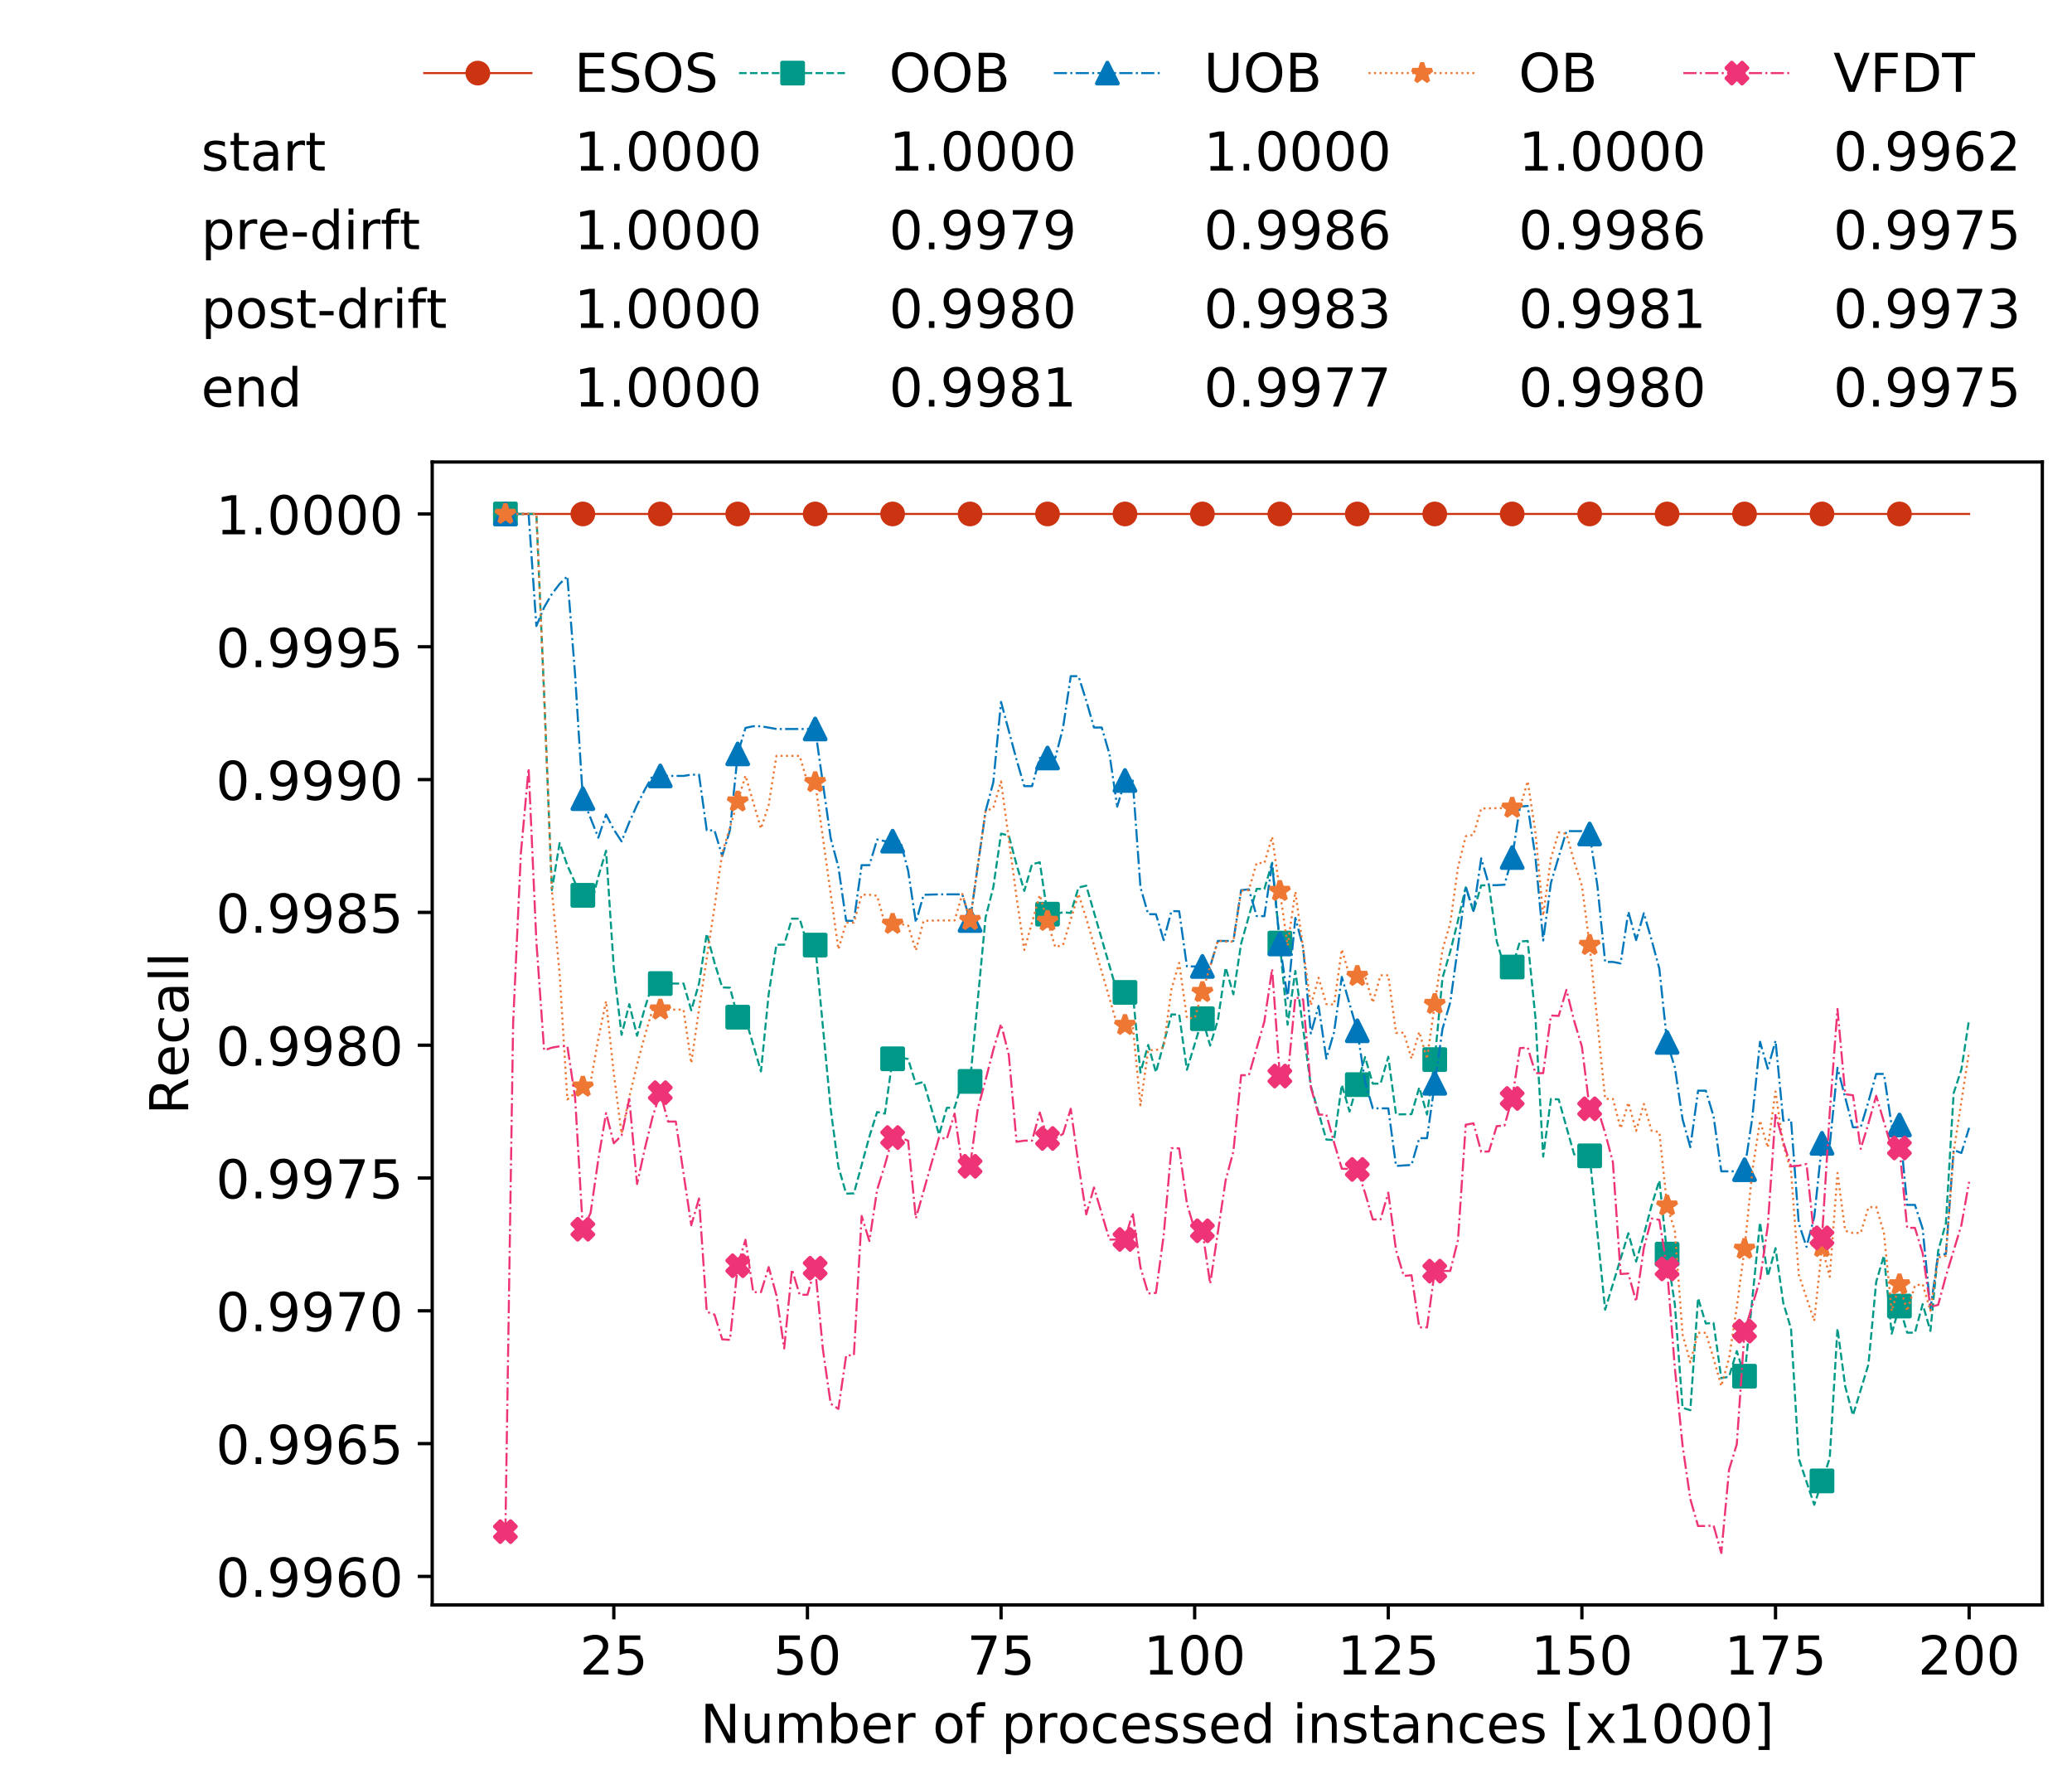 <?xml version="1.0" encoding="utf-8" standalone="no"?>
<!DOCTYPE svg PUBLIC "-//W3C//DTD SVG 1.1//EN"
  "http://www.w3.org/Graphics/SVG/1.1/DTD/svg11.dtd">
<!-- Created with matplotlib (https://matplotlib.org/) -->
<svg height="432.615pt" version="1.1" viewBox="0 0 502.65 432.615" width="502.65pt" xmlns="http://www.w3.org/2000/svg" xmlns:xlink="http://www.w3.org/1999/xlink">
 <defs>
  <style type="text/css">
*{stroke-linecap:butt;stroke-linejoin:round;white-space:pre;}
  </style>
 </defs>
 <g id="figure_1">
  <g id="patch_1">
   <path d="M 0 432.615 
L 502.65 432.615 
L 502.65 0 
L 0 0 
z
" style="fill:#ffffff;"/>
  </g>
  <g id="axes_1">
   <g id="patch_2">
    <path d="M 104.85 389.252 
L 495.45 389.252 
L 495.45 112.052 
L 104.85 112.052 
z
" style="fill:#ffffff;"/>
   </g>
   <g id="matplotlib.axis_1">
    <g id="xtick_1">
     <g id="line2d_1">
      <defs>
       <path d="M 0 0 
L 0 3.5 
" id="m160b5af473" style="stroke:#000000;stroke-width:0.8;"/>
      </defs>
      <g>
       <use style="stroke:#000000;stroke-width:0.8;" x="148.908" xlink:href="#m160b5af473" y="389.252"/>
      </g>
     </g>
     <g id="text_1">
      <!-- 25 -->
      <defs>
       <path d="M 19.188 8.297 
L 53.609 8.297 
L 53.609 0 
L 7.328 0 
L 7.328 8.297 
Q 12.938 14.109 22.625 23.891 
Q 32.328 33.688 34.812 36.531 
Q 39.547 41.844 41.422 45.531 
Q 43.312 49.219 43.312 52.781 
Q 43.312 58.594 39.234 62.25 
Q 35.156 65.922 28.609 65.922 
Q 23.969 65.922 18.812 64.312 
Q 13.672 62.703 7.812 59.422 
L 7.812 69.391 
Q 13.766 71.781 18.938 73 
Q 24.125 74.219 28.422 74.219 
Q 39.75 74.219 46.484 68.547 
Q 53.219 62.891 53.219 53.422 
Q 53.219 48.922 51.531 44.891 
Q 49.859 40.875 45.406 35.406 
Q 44.188 33.984 37.641 27.219 
Q 31.109 20.453 19.188 8.297 
z
" id="DejaVuSans-50"/>
       <path d="M 10.797 72.906 
L 49.516 72.906 
L 49.516 64.594 
L 19.828 64.594 
L 19.828 46.734 
Q 21.969 47.469 24.109 47.828 
Q 26.266 48.188 28.422 48.188 
Q 40.625 48.188 47.75 41.5 
Q 54.891 34.812 54.891 23.391 
Q 54.891 11.625 47.562 5.094 
Q 40.234 -1.422 26.906 -1.422 
Q 22.312 -1.422 17.547 -0.641 
Q 12.797 0.141 7.719 1.703 
L 7.719 11.625 
Q 12.109 9.234 16.797 8.062 
Q 21.484 6.891 26.703 6.891 
Q 35.156 6.891 40.078 11.328 
Q 45.016 15.766 45.016 23.391 
Q 45.016 31 40.078 35.438 
Q 35.156 39.891 26.703 39.891 
Q 22.75 39.891 18.812 39.016 
Q 14.891 38.141 10.797 36.281 
z
" id="DejaVuSans-53"/>
      </defs>
      <g transform="translate(140.636 406.13)scale(0.13 -0.13)">
       <use xlink:href="#DejaVuSans-50"/>
       <use x="63.623" xlink:href="#DejaVuSans-53"/>
      </g>
     </g>
    </g>
    <g id="xtick_2">
     <g id="line2d_2">
      <g>
       <use style="stroke:#000000;stroke-width:0.8;" x="195.877" xlink:href="#m160b5af473" y="389.252"/>
      </g>
     </g>
     <g id="text_2">
      <!-- 50 -->
      <defs>
       <path d="M 31.781 66.406 
Q 24.172 66.406 20.328 58.906 
Q 16.5 51.422 16.5 36.375 
Q 16.5 21.391 20.328 13.891 
Q 24.172 6.391 31.781 6.391 
Q 39.453 6.391 43.281 13.891 
Q 47.125 21.391 47.125 36.375 
Q 47.125 51.422 43.281 58.906 
Q 39.453 66.406 31.781 66.406 
z
M 31.781 74.219 
Q 44.047 74.219 50.516 64.516 
Q 56.984 54.828 56.984 36.375 
Q 56.984 17.969 50.516 8.266 
Q 44.047 -1.422 31.781 -1.422 
Q 19.531 -1.422 13.062 8.266 
Q 6.594 17.969 6.594 36.375 
Q 6.594 54.828 13.062 64.516 
Q 19.531 74.219 31.781 74.219 
z
" id="DejaVuSans-48"/>
      </defs>
      <g transform="translate(187.606 406.13)scale(0.13 -0.13)">
       <use xlink:href="#DejaVuSans-53"/>
       <use x="63.623" xlink:href="#DejaVuSans-48"/>
      </g>
     </g>
    </g>
    <g id="xtick_3">
     <g id="line2d_3">
      <g>
       <use style="stroke:#000000;stroke-width:0.8;" x="242.847" xlink:href="#m160b5af473" y="389.252"/>
      </g>
     </g>
     <g id="text_3">
      <!-- 75 -->
      <defs>
       <path d="M 8.203 72.906 
L 55.078 72.906 
L 55.078 68.703 
L 28.609 0 
L 18.312 0 
L 43.219 64.594 
L 8.203 64.594 
z
" id="DejaVuSans-55"/>
      </defs>
      <g transform="translate(234.576 406.13)scale(0.13 -0.13)">
       <use xlink:href="#DejaVuSans-55"/>
       <use x="63.623" xlink:href="#DejaVuSans-53"/>
      </g>
     </g>
    </g>
    <g id="xtick_4">
     <g id="line2d_4">
      <g>
       <use style="stroke:#000000;stroke-width:0.8;" x="289.817" xlink:href="#m160b5af473" y="389.252"/>
      </g>
     </g>
     <g id="text_4">
      <!-- 100 -->
      <defs>
       <path d="M 12.406 8.297 
L 28.516 8.297 
L 28.516 63.922 
L 10.984 60.406 
L 10.984 69.391 
L 28.422 72.906 
L 38.281 72.906 
L 38.281 8.297 
L 54.391 8.297 
L 54.391 0 
L 12.406 0 
z
" id="DejaVuSans-49"/>
      </defs>
      <g transform="translate(277.41 406.13)scale(0.13 -0.13)">
       <use xlink:href="#DejaVuSans-49"/>
       <use x="63.623" xlink:href="#DejaVuSans-48"/>
       <use x="127.246" xlink:href="#DejaVuSans-48"/>
      </g>
     </g>
    </g>
    <g id="xtick_5">
     <g id="line2d_5">
      <g>
       <use style="stroke:#000000;stroke-width:0.8;" x="336.786" xlink:href="#m160b5af473" y="389.252"/>
      </g>
     </g>
     <g id="text_5">
      <!-- 125 -->
      <g transform="translate(324.379 406.13)scale(0.13 -0.13)">
       <use xlink:href="#DejaVuSans-49"/>
       <use x="63.623" xlink:href="#DejaVuSans-50"/>
       <use x="127.246" xlink:href="#DejaVuSans-53"/>
      </g>
     </g>
    </g>
    <g id="xtick_6">
     <g id="line2d_6">
      <g>
       <use style="stroke:#000000;stroke-width:0.8;" x="383.756" xlink:href="#m160b5af473" y="389.252"/>
      </g>
     </g>
     <g id="text_6">
      <!-- 150 -->
      <g transform="translate(371.349 406.13)scale(0.13 -0.13)">
       <use xlink:href="#DejaVuSans-49"/>
       <use x="63.623" xlink:href="#DejaVuSans-53"/>
       <use x="127.246" xlink:href="#DejaVuSans-48"/>
      </g>
     </g>
    </g>
    <g id="xtick_7">
     <g id="line2d_7">
      <g>
       <use style="stroke:#000000;stroke-width:0.8;" x="430.726" xlink:href="#m160b5af473" y="389.252"/>
      </g>
     </g>
     <g id="text_7">
      <!-- 175 -->
      <g transform="translate(418.319 406.13)scale(0.13 -0.13)">
       <use xlink:href="#DejaVuSans-49"/>
       <use x="63.623" xlink:href="#DejaVuSans-55"/>
       <use x="127.246" xlink:href="#DejaVuSans-53"/>
      </g>
     </g>
    </g>
    <g id="xtick_8">
     <g id="line2d_8">
      <g>
       <use style="stroke:#000000;stroke-width:0.8;" x="477.695" xlink:href="#m160b5af473" y="389.252"/>
      </g>
     </g>
     <g id="text_8">
      <!-- 200 -->
      <g transform="translate(465.289 406.13)scale(0.13 -0.13)">
       <use xlink:href="#DejaVuSans-50"/>
       <use x="63.623" xlink:href="#DejaVuSans-48"/>
       <use x="127.246" xlink:href="#DejaVuSans-48"/>
      </g>
     </g>
    </g>
    <g id="text_9">
     <!-- Number of processed instances [x1000] -->
     <defs>
      <path d="M 9.812 72.906 
L 23.094 72.906 
L 55.422 11.922 
L 55.422 72.906 
L 64.984 72.906 
L 64.984 0 
L 51.703 0 
L 19.391 60.984 
L 19.391 0 
L 9.812 0 
z
" id="DejaVuSans-78"/>
      <path d="M 8.5 21.578 
L 8.5 54.688 
L 17.484 54.688 
L 17.484 21.922 
Q 17.484 14.156 20.5 10.266 
Q 23.531 6.391 29.594 6.391 
Q 36.859 6.391 41.078 11.031 
Q 45.312 15.672 45.312 23.688 
L 45.312 54.688 
L 54.297 54.688 
L 54.297 0 
L 45.312 0 
L 45.312 8.406 
Q 42.047 3.422 37.719 1 
Q 33.406 -1.422 27.688 -1.422 
Q 18.266 -1.422 13.375 4.438 
Q 8.5 10.297 8.5 21.578 
z
M 31.109 56 
z
" id="DejaVuSans-117"/>
      <path d="M 52 44.188 
Q 55.375 50.25 60.062 53.125 
Q 64.75 56 71.094 56 
Q 79.641 56 84.281 50.016 
Q 88.922 44.047 88.922 33.016 
L 88.922 0 
L 79.891 0 
L 79.891 32.719 
Q 79.891 40.578 77.094 44.375 
Q 74.312 48.188 68.609 48.188 
Q 61.625 48.188 57.562 43.547 
Q 53.516 38.922 53.516 30.906 
L 53.516 0 
L 44.484 0 
L 44.484 32.719 
Q 44.484 40.625 41.703 44.406 
Q 38.922 48.188 33.109 48.188 
Q 26.219 48.188 22.156 43.531 
Q 18.109 38.875 18.109 30.906 
L 18.109 0 
L 9.078 0 
L 9.078 54.688 
L 18.109 54.688 
L 18.109 46.188 
Q 21.188 51.219 25.484 53.609 
Q 29.781 56 35.688 56 
Q 41.656 56 45.828 52.969 
Q 50 49.953 52 44.188 
z
" id="DejaVuSans-109"/>
      <path d="M 48.688 27.297 
Q 48.688 37.203 44.609 42.844 
Q 40.531 48.484 33.406 48.484 
Q 26.266 48.484 22.188 42.844 
Q 18.109 37.203 18.109 27.297 
Q 18.109 17.391 22.188 11.75 
Q 26.266 6.109 33.406 6.109 
Q 40.531 6.109 44.609 11.75 
Q 48.688 17.391 48.688 27.297 
z
M 18.109 46.391 
Q 20.953 51.266 25.266 53.625 
Q 29.594 56 35.594 56 
Q 45.562 56 51.781 48.094 
Q 58.016 40.188 58.016 27.297 
Q 58.016 14.406 51.781 6.484 
Q 45.562 -1.422 35.594 -1.422 
Q 29.594 -1.422 25.266 0.953 
Q 20.953 3.328 18.109 8.203 
L 18.109 0 
L 9.078 0 
L 9.078 75.984 
L 18.109 75.984 
z
" id="DejaVuSans-98"/>
      <path d="M 56.203 29.594 
L 56.203 25.203 
L 14.891 25.203 
Q 15.484 15.922 20.484 11.062 
Q 25.484 6.203 34.422 6.203 
Q 39.594 6.203 44.453 7.469 
Q 49.312 8.734 54.109 11.281 
L 54.109 2.781 
Q 49.266 0.734 44.188 -0.344 
Q 39.109 -1.422 33.891 -1.422 
Q 20.797 -1.422 13.156 6.188 
Q 5.516 13.812 5.516 26.812 
Q 5.516 40.234 12.766 48.109 
Q 20.016 56 32.328 56 
Q 43.359 56 49.781 48.891 
Q 56.203 41.797 56.203 29.594 
z
M 47.219 32.234 
Q 47.125 39.594 43.094 43.984 
Q 39.062 48.391 32.422 48.391 
Q 24.906 48.391 20.391 44.141 
Q 15.875 39.891 15.188 32.172 
z
" id="DejaVuSans-101"/>
      <path d="M 41.109 46.297 
Q 39.594 47.172 37.812 47.578 
Q 36.031 48 33.891 48 
Q 26.266 48 22.188 43.047 
Q 18.109 38.094 18.109 28.812 
L 18.109 0 
L 9.078 0 
L 9.078 54.688 
L 18.109 54.688 
L 18.109 46.188 
Q 20.953 51.172 25.484 53.578 
Q 30.031 56 36.531 56 
Q 37.453 56 38.578 55.875 
Q 39.703 55.766 41.062 55.516 
z
" id="DejaVuSans-114"/>
      <path id="DejaVuSans-32"/>
      <path d="M 30.609 48.391 
Q 23.391 48.391 19.188 42.75 
Q 14.984 37.109 14.984 27.297 
Q 14.984 17.484 19.156 11.844 
Q 23.344 6.203 30.609 6.203 
Q 37.797 6.203 41.984 11.859 
Q 46.188 17.531 46.188 27.297 
Q 46.188 37.016 41.984 42.703 
Q 37.797 48.391 30.609 48.391 
z
M 30.609 56 
Q 42.328 56 49.016 48.375 
Q 55.719 40.766 55.719 27.297 
Q 55.719 13.875 49.016 6.219 
Q 42.328 -1.422 30.609 -1.422 
Q 18.844 -1.422 12.172 6.219 
Q 5.516 13.875 5.516 27.297 
Q 5.516 40.766 12.172 48.375 
Q 18.844 56 30.609 56 
z
" id="DejaVuSans-111"/>
      <path d="M 37.109 75.984 
L 37.109 68.5 
L 28.516 68.5 
Q 23.688 68.5 21.797 66.547 
Q 19.922 64.594 19.922 59.516 
L 19.922 54.688 
L 34.719 54.688 
L 34.719 47.703 
L 19.922 47.703 
L 19.922 0 
L 10.891 0 
L 10.891 47.703 
L 2.297 47.703 
L 2.297 54.688 
L 10.891 54.688 
L 10.891 58.5 
Q 10.891 67.625 15.141 71.797 
Q 19.391 75.984 28.609 75.984 
z
" id="DejaVuSans-102"/>
      <path d="M 18.109 8.203 
L 18.109 -20.797 
L 9.078 -20.797 
L 9.078 54.688 
L 18.109 54.688 
L 18.109 46.391 
Q 20.953 51.266 25.266 53.625 
Q 29.594 56 35.594 56 
Q 45.562 56 51.781 48.094 
Q 58.016 40.188 58.016 27.297 
Q 58.016 14.406 51.781 6.484 
Q 45.562 -1.422 35.594 -1.422 
Q 29.594 -1.422 25.266 0.953 
Q 20.953 3.328 18.109 8.203 
z
M 48.688 27.297 
Q 48.688 37.203 44.609 42.844 
Q 40.531 48.484 33.406 48.484 
Q 26.266 48.484 22.188 42.844 
Q 18.109 37.203 18.109 27.297 
Q 18.109 17.391 22.188 11.75 
Q 26.266 6.109 33.406 6.109 
Q 40.531 6.109 44.609 11.75 
Q 48.688 17.391 48.688 27.297 
z
" id="DejaVuSans-112"/>
      <path d="M 48.781 52.594 
L 48.781 44.188 
Q 44.969 46.297 41.141 47.344 
Q 37.312 48.391 33.406 48.391 
Q 24.656 48.391 19.812 42.844 
Q 14.984 37.312 14.984 27.297 
Q 14.984 17.281 19.812 11.734 
Q 24.656 6.203 33.406 6.203 
Q 37.312 6.203 41.141 7.25 
Q 44.969 8.297 48.781 10.406 
L 48.781 2.094 
Q 45.016 0.344 40.984 -0.531 
Q 36.969 -1.422 32.422 -1.422 
Q 20.062 -1.422 12.781 6.344 
Q 5.516 14.109 5.516 27.297 
Q 5.516 40.672 12.859 48.328 
Q 20.219 56 33.016 56 
Q 37.156 56 41.109 55.141 
Q 45.062 54.297 48.781 52.594 
z
" id="DejaVuSans-99"/>
      <path d="M 44.281 53.078 
L 44.281 44.578 
Q 40.484 46.531 36.375 47.5 
Q 32.281 48.484 27.875 48.484 
Q 21.188 48.484 17.844 46.438 
Q 14.5 44.391 14.5 40.281 
Q 14.5 37.156 16.891 35.375 
Q 19.281 33.594 26.516 31.984 
L 29.594 31.297 
Q 39.156 29.25 43.188 25.516 
Q 47.219 21.781 47.219 15.094 
Q 47.219 7.469 41.188 3.016 
Q 35.156 -1.422 24.609 -1.422 
Q 20.219 -1.422 15.453 -0.562 
Q 10.688 0.297 5.422 2 
L 5.422 11.281 
Q 10.406 8.688 15.234 7.391 
Q 20.062 6.109 24.812 6.109 
Q 31.156 6.109 34.562 8.281 
Q 37.984 10.453 37.984 14.406 
Q 37.984 18.062 35.516 20.016 
Q 33.062 21.969 24.703 23.781 
L 21.578 24.516 
Q 13.234 26.266 9.516 29.906 
Q 5.812 33.547 5.812 39.891 
Q 5.812 47.609 11.281 51.797 
Q 16.75 56 26.812 56 
Q 31.781 56 36.172 55.266 
Q 40.578 54.547 44.281 53.078 
z
" id="DejaVuSans-115"/>
      <path d="M 45.406 46.391 
L 45.406 75.984 
L 54.391 75.984 
L 54.391 0 
L 45.406 0 
L 45.406 8.203 
Q 42.578 3.328 38.25 0.953 
Q 33.938 -1.422 27.875 -1.422 
Q 17.969 -1.422 11.734 6.484 
Q 5.516 14.406 5.516 27.297 
Q 5.516 40.188 11.734 48.094 
Q 17.969 56 27.875 56 
Q 33.938 56 38.25 53.625 
Q 42.578 51.266 45.406 46.391 
z
M 14.797 27.297 
Q 14.797 17.391 18.875 11.75 
Q 22.953 6.109 30.078 6.109 
Q 37.203 6.109 41.297 11.75 
Q 45.406 17.391 45.406 27.297 
Q 45.406 37.203 41.297 42.844 
Q 37.203 48.484 30.078 48.484 
Q 22.953 48.484 18.875 42.844 
Q 14.797 37.203 14.797 27.297 
z
" id="DejaVuSans-100"/>
      <path d="M 9.422 54.688 
L 18.406 54.688 
L 18.406 0 
L 9.422 0 
z
M 9.422 75.984 
L 18.406 75.984 
L 18.406 64.594 
L 9.422 64.594 
z
" id="DejaVuSans-105"/>
      <path d="M 54.891 33.016 
L 54.891 0 
L 45.906 0 
L 45.906 32.719 
Q 45.906 40.484 42.875 44.328 
Q 39.844 48.188 33.797 48.188 
Q 26.516 48.188 22.312 43.547 
Q 18.109 38.922 18.109 30.906 
L 18.109 0 
L 9.078 0 
L 9.078 54.688 
L 18.109 54.688 
L 18.109 46.188 
Q 21.344 51.125 25.703 53.562 
Q 30.078 56 35.797 56 
Q 45.219 56 50.047 50.172 
Q 54.891 44.344 54.891 33.016 
z
" id="DejaVuSans-110"/>
      <path d="M 18.312 70.219 
L 18.312 54.688 
L 36.812 54.688 
L 36.812 47.703 
L 18.312 47.703 
L 18.312 18.016 
Q 18.312 11.328 20.141 9.422 
Q 21.969 7.516 27.594 7.516 
L 36.812 7.516 
L 36.812 0 
L 27.594 0 
Q 17.188 0 13.234 3.875 
Q 9.281 7.766 9.281 18.016 
L 9.281 47.703 
L 2.688 47.703 
L 2.688 54.688 
L 9.281 54.688 
L 9.281 70.219 
z
" id="DejaVuSans-116"/>
      <path d="M 34.281 27.484 
Q 23.391 27.484 19.188 25 
Q 14.984 22.516 14.984 16.5 
Q 14.984 11.719 18.141 8.906 
Q 21.297 6.109 26.703 6.109 
Q 34.188 6.109 38.703 11.406 
Q 43.219 16.703 43.219 25.484 
L 43.219 27.484 
z
M 52.203 31.203 
L 52.203 0 
L 43.219 0 
L 43.219 8.297 
Q 40.141 3.328 35.547 0.953 
Q 30.953 -1.422 24.312 -1.422 
Q 15.922 -1.422 10.953 3.297 
Q 6 8.016 6 15.922 
Q 6 25.141 12.172 29.828 
Q 18.359 34.516 30.609 34.516 
L 43.219 34.516 
L 43.219 35.406 
Q 43.219 41.609 39.141 45 
Q 35.062 48.391 27.688 48.391 
Q 23 48.391 18.547 47.266 
Q 14.109 46.141 10.016 43.891 
L 10.016 52.203 
Q 14.938 54.109 19.578 55.047 
Q 24.219 56 28.609 56 
Q 40.484 56 46.344 49.844 
Q 52.203 43.703 52.203 31.203 
z
" id="DejaVuSans-97"/>
      <path d="M 8.594 75.984 
L 29.297 75.984 
L 29.297 69 
L 17.578 69 
L 17.578 -6.203 
L 29.297 -6.203 
L 29.297 -13.188 
L 8.594 -13.188 
z
" id="DejaVuSans-91"/>
      <path d="M 54.891 54.688 
L 35.109 28.078 
L 55.906 0 
L 45.312 0 
L 29.391 21.484 
L 13.484 0 
L 2.875 0 
L 24.125 28.609 
L 4.688 54.688 
L 15.281 54.688 
L 29.781 35.203 
L 44.281 54.688 
z
" id="DejaVuSans-120"/>
      <path d="M 30.422 75.984 
L 30.422 -13.188 
L 9.719 -13.188 
L 9.719 -6.203 
L 21.391 -6.203 
L 21.391 69 
L 9.719 69 
L 9.719 75.984 
z
" id="DejaVuSans-93"/>
     </defs>
     <g transform="translate(169.881 422.711)scale(0.13 -0.13)">
      <use xlink:href="#DejaVuSans-78"/>
      <use x="74.805" xlink:href="#DejaVuSans-117"/>
      <use x="138.184" xlink:href="#DejaVuSans-109"/>
      <use x="235.596" xlink:href="#DejaVuSans-98"/>
      <use x="299.072" xlink:href="#DejaVuSans-101"/>
      <use x="360.596" xlink:href="#DejaVuSans-114"/>
      <use x="401.709" xlink:href="#DejaVuSans-32"/>
      <use x="433.496" xlink:href="#DejaVuSans-111"/>
      <use x="494.678" xlink:href="#DejaVuSans-102"/>
      <use x="529.883" xlink:href="#DejaVuSans-32"/>
      <use x="561.67" xlink:href="#DejaVuSans-112"/>
      <use x="625.146" xlink:href="#DejaVuSans-114"/>
      <use x="666.229" xlink:href="#DejaVuSans-111"/>
      <use x="727.41" xlink:href="#DejaVuSans-99"/>
      <use x="782.391" xlink:href="#DejaVuSans-101"/>
      <use x="843.914" xlink:href="#DejaVuSans-115"/>
      <use x="896.014" xlink:href="#DejaVuSans-115"/>
      <use x="948.113" xlink:href="#DejaVuSans-101"/>
      <use x="1009.637" xlink:href="#DejaVuSans-100"/>
      <use x="1073.113" xlink:href="#DejaVuSans-32"/>
      <use x="1104.9" xlink:href="#DejaVuSans-105"/>
      <use x="1132.684" xlink:href="#DejaVuSans-110"/>
      <use x="1196.062" xlink:href="#DejaVuSans-115"/>
      <use x="1248.162" xlink:href="#DejaVuSans-116"/>
      <use x="1287.371" xlink:href="#DejaVuSans-97"/>
      <use x="1348.65" xlink:href="#DejaVuSans-110"/>
      <use x="1412.029" xlink:href="#DejaVuSans-99"/>
      <use x="1467.01" xlink:href="#DejaVuSans-101"/>
      <use x="1528.533" xlink:href="#DejaVuSans-115"/>
      <use x="1580.633" xlink:href="#DejaVuSans-32"/>
      <use x="1612.42" xlink:href="#DejaVuSans-91"/>
      <use x="1651.434" xlink:href="#DejaVuSans-120"/>
      <use x="1710.613" xlink:href="#DejaVuSans-49"/>
      <use x="1774.236" xlink:href="#DejaVuSans-48"/>
      <use x="1837.859" xlink:href="#DejaVuSans-48"/>
      <use x="1901.482" xlink:href="#DejaVuSans-48"/>
      <use x="1965.105" xlink:href="#DejaVuSans-93"/>
     </g>
    </g>
   </g>
   <g id="matplotlib.axis_2">
    <g id="ytick_1">
     <g id="line2d_9">
      <defs>
       <path d="M 0 0 
L -3.5 0 
" id="ma361166d6c" style="stroke:#000000;stroke-width:0.8;"/>
      </defs>
      <g>
       <use style="stroke:#000000;stroke-width:0.8;" x="104.85" xlink:href="#ma361166d6c" y="382.335"/>
      </g>
     </g>
     <g id="text_10">
      <!-- 0.9960 -->
      <defs>
       <path d="M 10.688 12.406 
L 21 12.406 
L 21 0 
L 10.688 0 
z
" id="DejaVuSans-46"/>
       <path d="M 10.984 1.516 
L 10.984 10.5 
Q 14.703 8.734 18.5 7.812 
Q 22.312 6.891 25.984 6.891 
Q 35.75 6.891 40.891 13.453 
Q 46.047 20.016 46.781 33.406 
Q 43.953 29.203 39.594 26.953 
Q 35.25 24.703 29.984 24.703 
Q 19.047 24.703 12.672 31.312 
Q 6.297 37.938 6.297 49.422 
Q 6.297 60.641 12.938 67.422 
Q 19.578 74.219 30.609 74.219 
Q 43.266 74.219 49.922 64.516 
Q 56.594 54.828 56.594 36.375 
Q 56.594 19.141 48.406 8.859 
Q 40.234 -1.422 26.422 -1.422 
Q 22.703 -1.422 18.891 -0.688 
Q 15.094 0.047 10.984 1.516 
z
M 30.609 32.422 
Q 37.25 32.422 41.125 36.953 
Q 45.016 41.5 45.016 49.422 
Q 45.016 57.281 41.125 61.844 
Q 37.25 66.406 30.609 66.406 
Q 23.969 66.406 20.094 61.844 
Q 16.219 57.281 16.219 49.422 
Q 16.219 41.5 20.094 36.953 
Q 23.969 32.422 30.609 32.422 
z
" id="DejaVuSans-57"/>
       <path d="M 33.016 40.375 
Q 26.375 40.375 22.484 35.828 
Q 18.609 31.297 18.609 23.391 
Q 18.609 15.531 22.484 10.953 
Q 26.375 6.391 33.016 6.391 
Q 39.656 6.391 43.531 10.953 
Q 47.406 15.531 47.406 23.391 
Q 47.406 31.297 43.531 35.828 
Q 39.656 40.375 33.016 40.375 
z
M 52.594 71.297 
L 52.594 62.312 
Q 48.875 64.062 45.094 64.984 
Q 41.312 65.922 37.594 65.922 
Q 27.828 65.922 22.672 59.328 
Q 17.531 52.734 16.797 39.406 
Q 19.672 43.656 24.016 45.922 
Q 28.375 48.188 33.594 48.188 
Q 44.578 48.188 50.953 41.516 
Q 57.328 34.859 57.328 23.391 
Q 57.328 12.156 50.688 5.359 
Q 44.047 -1.422 33.016 -1.422 
Q 20.359 -1.422 13.672 8.266 
Q 6.984 17.969 6.984 36.375 
Q 6.984 53.656 15.188 63.938 
Q 23.391 74.219 37.203 74.219 
Q 40.922 74.219 44.703 73.484 
Q 48.484 72.75 52.594 71.297 
z
" id="DejaVuSans-54"/>
      </defs>
      <g transform="translate(52.362 387.274)scale(0.13 -0.13)">
       <use xlink:href="#DejaVuSans-48"/>
       <use x="63.623" xlink:href="#DejaVuSans-46"/>
       <use x="95.41" xlink:href="#DejaVuSans-57"/>
       <use x="159.033" xlink:href="#DejaVuSans-57"/>
       <use x="222.656" xlink:href="#DejaVuSans-54"/>
       <use x="286.279" xlink:href="#DejaVuSans-48"/>
      </g>
     </g>
    </g>
    <g id="ytick_2">
     <g id="line2d_10">
      <g>
       <use style="stroke:#000000;stroke-width:0.8;" x="104.85" xlink:href="#ma361166d6c" y="350.124"/>
      </g>
     </g>
     <g id="text_11">
      <!-- 0.9965 -->
      <g transform="translate(52.362 355.063)scale(0.13 -0.13)">
       <use xlink:href="#DejaVuSans-48"/>
       <use x="63.623" xlink:href="#DejaVuSans-46"/>
       <use x="95.41" xlink:href="#DejaVuSans-57"/>
       <use x="159.033" xlink:href="#DejaVuSans-57"/>
       <use x="222.656" xlink:href="#DejaVuSans-54"/>
       <use x="286.279" xlink:href="#DejaVuSans-53"/>
      </g>
     </g>
    </g>
    <g id="ytick_3">
     <g id="line2d_11">
      <g>
       <use style="stroke:#000000;stroke-width:0.8;" x="104.85" xlink:href="#ma361166d6c" y="317.914"/>
      </g>
     </g>
     <g id="text_12">
      <!-- 0.9970 -->
      <g transform="translate(52.362 322.853)scale(0.13 -0.13)">
       <use xlink:href="#DejaVuSans-48"/>
       <use x="63.623" xlink:href="#DejaVuSans-46"/>
       <use x="95.41" xlink:href="#DejaVuSans-57"/>
       <use x="159.033" xlink:href="#DejaVuSans-57"/>
       <use x="222.656" xlink:href="#DejaVuSans-55"/>
       <use x="286.279" xlink:href="#DejaVuSans-48"/>
      </g>
     </g>
    </g>
    <g id="ytick_4">
     <g id="line2d_12">
      <g>
       <use style="stroke:#000000;stroke-width:0.8;" x="104.85" xlink:href="#ma361166d6c" y="285.704"/>
      </g>
     </g>
     <g id="text_13">
      <!-- 0.9975 -->
      <g transform="translate(52.362 290.643)scale(0.13 -0.13)">
       <use xlink:href="#DejaVuSans-48"/>
       <use x="63.623" xlink:href="#DejaVuSans-46"/>
       <use x="95.41" xlink:href="#DejaVuSans-57"/>
       <use x="159.033" xlink:href="#DejaVuSans-57"/>
       <use x="222.656" xlink:href="#DejaVuSans-55"/>
       <use x="286.279" xlink:href="#DejaVuSans-53"/>
      </g>
     </g>
    </g>
    <g id="ytick_5">
     <g id="line2d_13">
      <g>
       <use style="stroke:#000000;stroke-width:0.8;" x="104.85" xlink:href="#ma361166d6c" y="253.493"/>
      </g>
     </g>
     <g id="text_14">
      <!-- 0.9980 -->
      <defs>
       <path d="M 31.781 34.625 
Q 24.75 34.625 20.719 30.859 
Q 16.703 27.094 16.703 20.516 
Q 16.703 13.922 20.719 10.156 
Q 24.75 6.391 31.781 6.391 
Q 38.812 6.391 42.859 10.172 
Q 46.922 13.969 46.922 20.516 
Q 46.922 27.094 42.891 30.859 
Q 38.875 34.625 31.781 34.625 
z
M 21.922 38.812 
Q 15.578 40.375 12.031 44.719 
Q 8.5 49.078 8.5 55.328 
Q 8.5 64.062 14.719 69.141 
Q 20.953 74.219 31.781 74.219 
Q 42.672 74.219 48.875 69.141 
Q 55.078 64.062 55.078 55.328 
Q 55.078 49.078 51.531 44.719 
Q 48 40.375 41.703 38.812 
Q 48.828 37.156 52.797 32.312 
Q 56.781 27.484 56.781 20.516 
Q 56.781 9.906 50.312 4.234 
Q 43.844 -1.422 31.781 -1.422 
Q 19.734 -1.422 13.25 4.234 
Q 6.781 9.906 6.781 20.516 
Q 6.781 27.484 10.781 32.312 
Q 14.797 37.156 21.922 38.812 
z
M 18.312 54.391 
Q 18.312 48.734 21.844 45.562 
Q 25.391 42.391 31.781 42.391 
Q 38.141 42.391 41.719 45.562 
Q 45.312 48.734 45.312 54.391 
Q 45.312 60.062 41.719 63.234 
Q 38.141 66.406 31.781 66.406 
Q 25.391 66.406 21.844 63.234 
Q 18.312 60.062 18.312 54.391 
z
" id="DejaVuSans-56"/>
      </defs>
      <g transform="translate(52.362 258.432)scale(0.13 -0.13)">
       <use xlink:href="#DejaVuSans-48"/>
       <use x="63.623" xlink:href="#DejaVuSans-46"/>
       <use x="95.41" xlink:href="#DejaVuSans-57"/>
       <use x="159.033" xlink:href="#DejaVuSans-57"/>
       <use x="222.656" xlink:href="#DejaVuSans-56"/>
       <use x="286.279" xlink:href="#DejaVuSans-48"/>
      </g>
     </g>
    </g>
    <g id="ytick_6">
     <g id="line2d_14">
      <g>
       <use style="stroke:#000000;stroke-width:0.8;" x="104.85" xlink:href="#ma361166d6c" y="221.283"/>
      </g>
     </g>
     <g id="text_15">
      <!-- 0.9985 -->
      <g transform="translate(52.362 226.222)scale(0.13 -0.13)">
       <use xlink:href="#DejaVuSans-48"/>
       <use x="63.623" xlink:href="#DejaVuSans-46"/>
       <use x="95.41" xlink:href="#DejaVuSans-57"/>
       <use x="159.033" xlink:href="#DejaVuSans-57"/>
       <use x="222.656" xlink:href="#DejaVuSans-56"/>
       <use x="286.279" xlink:href="#DejaVuSans-53"/>
      </g>
     </g>
    </g>
    <g id="ytick_7">
     <g id="line2d_15">
      <g>
       <use style="stroke:#000000;stroke-width:0.8;" x="104.85" xlink:href="#ma361166d6c" y="189.073"/>
      </g>
     </g>
     <g id="text_16">
      <!-- 0.9990 -->
      <g transform="translate(52.362 194.012)scale(0.13 -0.13)">
       <use xlink:href="#DejaVuSans-48"/>
       <use x="63.623" xlink:href="#DejaVuSans-46"/>
       <use x="95.41" xlink:href="#DejaVuSans-57"/>
       <use x="159.033" xlink:href="#DejaVuSans-57"/>
       <use x="222.656" xlink:href="#DejaVuSans-57"/>
       <use x="286.279" xlink:href="#DejaVuSans-48"/>
      </g>
     </g>
    </g>
    <g id="ytick_8">
     <g id="line2d_16">
      <g>
       <use style="stroke:#000000;stroke-width:0.8;" x="104.85" xlink:href="#ma361166d6c" y="156.862"/>
      </g>
     </g>
     <g id="text_17">
      <!-- 0.9995 -->
      <g transform="translate(52.362 161.801)scale(0.13 -0.13)">
       <use xlink:href="#DejaVuSans-48"/>
       <use x="63.623" xlink:href="#DejaVuSans-46"/>
       <use x="95.41" xlink:href="#DejaVuSans-57"/>
       <use x="159.033" xlink:href="#DejaVuSans-57"/>
       <use x="222.656" xlink:href="#DejaVuSans-57"/>
       <use x="286.279" xlink:href="#DejaVuSans-53"/>
      </g>
     </g>
    </g>
    <g id="ytick_9">
     <g id="line2d_17">
      <g>
       <use style="stroke:#000000;stroke-width:0.8;" x="104.85" xlink:href="#ma361166d6c" y="124.652"/>
      </g>
     </g>
     <g id="text_18">
      <!-- 1.0000 -->
      <g transform="translate(52.362 129.591)scale(0.13 -0.13)">
       <use xlink:href="#DejaVuSans-49"/>
       <use x="63.623" xlink:href="#DejaVuSans-46"/>
       <use x="95.41" xlink:href="#DejaVuSans-48"/>
       <use x="159.033" xlink:href="#DejaVuSans-48"/>
       <use x="222.656" xlink:href="#DejaVuSans-48"/>
       <use x="286.279" xlink:href="#DejaVuSans-48"/>
      </g>
     </g>
    </g>
    <g id="text_19">
     <!-- Recall -->
     <defs>
      <path d="M 44.391 34.188 
Q 47.562 33.109 50.562 29.594 
Q 53.562 26.078 56.594 19.922 
L 66.609 0 
L 56 0 
L 46.688 18.703 
Q 43.062 26.031 39.672 28.422 
Q 36.281 30.812 30.422 30.812 
L 19.672 30.812 
L 19.672 0 
L 9.812 0 
L 9.812 72.906 
L 32.078 72.906 
Q 44.578 72.906 50.734 67.672 
Q 56.891 62.453 56.891 51.906 
Q 56.891 45.016 53.688 40.469 
Q 50.484 35.938 44.391 34.188 
z
M 19.672 64.797 
L 19.672 38.922 
L 32.078 38.922 
Q 39.203 38.922 42.844 42.219 
Q 46.484 45.516 46.484 51.906 
Q 46.484 58.297 42.844 61.547 
Q 39.203 64.797 32.078 64.797 
z
" id="DejaVuSans-82"/>
      <path d="M 9.422 75.984 
L 18.406 75.984 
L 18.406 0 
L 9.422 0 
z
" id="DejaVuSans-108"/>
     </defs>
     <g transform="translate(45.659 270.333)rotate(-90)scale(0.13 -0.13)">
      <use xlink:href="#DejaVuSans-82"/>
      <use x="69.42" xlink:href="#DejaVuSans-101"/>
      <use x="130.943" xlink:href="#DejaVuSans-99"/>
      <use x="185.924" xlink:href="#DejaVuSans-97"/>
      <use x="247.203" xlink:href="#DejaVuSans-108"/>
      <use x="274.986" xlink:href="#DejaVuSans-108"/>
     </g>
    </g>
   </g>
   <g id="line2d_18"/>
   <g id="line2d_19"/>
   <g id="line2d_20"/>
   <g id="line2d_21"/>
   <g id="line2d_22"/>
   <g id="line2d_23">
    <path clip-path="url(#pf5d6d28905)" d="M 122.605 124.652 
L 477.695 124.652 
L 477.695 124.652 
" style="fill:none;stroke:#cc3311;stroke-linecap:square;stroke-width:0.5;"/>
    <defs>
     <path d="M 0 2.5 
C 0.663 2.5 1.299 2.237 1.768 1.768 
C 2.237 1.299 2.5 0.663 2.5 0 
C 2.5 -0.663 2.237 -1.299 1.768 -1.768 
C 1.299 -2.237 0.663 -2.5 0 -2.5 
C -0.663 -2.5 -1.299 -2.237 -1.768 -1.768 
C -2.237 -1.299 -2.5 -0.663 -2.5 0 
C -2.5 0.663 -2.237 1.299 -1.768 1.768 
C -1.299 2.237 -0.663 2.5 0 2.5 
z
" id="m664131debd" style="stroke:#cc3311;"/>
    </defs>
    <g clip-path="url(#pf5d6d28905)">
     <use style="fill:#cc3311;stroke:#cc3311;" x="122.605" xlink:href="#m664131debd" y="124.652"/>
     <use style="fill:#cc3311;stroke:#cc3311;" x="141.392" xlink:href="#m664131debd" y="124.652"/>
     <use style="fill:#cc3311;stroke:#cc3311;" x="160.18" xlink:href="#m664131debd" y="124.652"/>
     <use style="fill:#cc3311;stroke:#cc3311;" x="178.968" xlink:href="#m664131debd" y="124.652"/>
     <use style="fill:#cc3311;stroke:#cc3311;" x="197.756" xlink:href="#m664131debd" y="124.652"/>
     <use style="fill:#cc3311;stroke:#cc3311;" x="216.544" xlink:href="#m664131debd" y="124.652"/>
     <use style="fill:#cc3311;stroke:#cc3311;" x="235.332" xlink:href="#m664131debd" y="124.652"/>
     <use style="fill:#cc3311;stroke:#cc3311;" x="254.12" xlink:href="#m664131debd" y="124.652"/>
     <use style="fill:#cc3311;stroke:#cc3311;" x="272.908" xlink:href="#m664131debd" y="124.652"/>
     <use style="fill:#cc3311;stroke:#cc3311;" x="291.695" xlink:href="#m664131debd" y="124.652"/>
     <use style="fill:#cc3311;stroke:#cc3311;" x="310.483" xlink:href="#m664131debd" y="124.652"/>
     <use style="fill:#cc3311;stroke:#cc3311;" x="329.271" xlink:href="#m664131debd" y="124.652"/>
     <use style="fill:#cc3311;stroke:#cc3311;" x="348.059" xlink:href="#m664131debd" y="124.652"/>
     <use style="fill:#cc3311;stroke:#cc3311;" x="366.847" xlink:href="#m664131debd" y="124.652"/>
     <use style="fill:#cc3311;stroke:#cc3311;" x="385.635" xlink:href="#m664131debd" y="124.652"/>
     <use style="fill:#cc3311;stroke:#cc3311;" x="404.423" xlink:href="#m664131debd" y="124.652"/>
     <use style="fill:#cc3311;stroke:#cc3311;" x="423.211" xlink:href="#m664131debd" y="124.652"/>
     <use style="fill:#cc3311;stroke:#cc3311;" x="441.998" xlink:href="#m664131debd" y="124.652"/>
     <use style="fill:#cc3311;stroke:#cc3311;" x="460.786" xlink:href="#m664131debd" y="124.652"/>
    </g>
   </g>
   <g id="line2d_24"/>
   <g id="line2d_25"/>
   <g id="line2d_26"/>
   <g id="line2d_27"/>
   <g id="line2d_28">
    <path clip-path="url(#pf5d6d28905)" d="M 122.605 124.652 
L 130.12 124.652 
L 131.998 168.297 
L 133.877 215.881 
L 135.756 204.477 
L 137.635 209.895 
L 139.514 214.077 
L 141.392 217.145 
L 143.271 219.943 
L 145.15 212.613 
L 147.029 206.33 
L 148.908 234.902 
L 150.786 250.975 
L 152.665 243.544 
L 154.544 251.198 
L 156.423 244.538 
L 158.302 238.543 
L 165.817 238.543 
L 167.695 245.037 
L 169.574 238.544 
L 171.453 226.46 
L 173.332 233.478 
L 175.211 239.485 
L 177.089 239.548 
L 178.968 246.7 
L 180.847 246.983 
L 184.605 259.844 
L 186.483 241.013 
L 188.362 229.123 
L 190.241 229.123 
L 192.12 222.811 
L 193.998 222.811 
L 195.877 229.214 
L 197.756 229.214 
L 201.514 268.943 
L 203.392 282.978 
L 205.271 289.498 
L 207.15 289.431 
L 210.908 275.661 
L 212.786 269.692 
L 214.665 270.1 
L 216.544 256.79 
L 218.423 256.47 
L 220.302 256.855 
L 222.18 262.906 
L 224.059 262.405 
L 227.817 275.201 
L 229.695 268.681 
L 231.574 268.681 
L 233.453 262.277 
L 235.332 262.277 
L 239.089 222.549 
L 240.968 215.197 
L 242.847 202.182 
L 244.726 202.651 
L 246.605 209.684 
L 248.483 216.088 
L 250.362 209.62 
L 252.241 209.136 
L 254.12 221.718 
L 255.998 221.792 
L 257.877 221.236 
L 259.756 221.435 
L 261.635 215.253 
L 263.514 214.813 
L 271.029 240.688 
L 274.786 240.688 
L 276.665 260.131 
L 278.544 253.448 
L 280.423 260.076 
L 284.18 246.041 
L 286.059 246.066 
L 287.938 259.459 
L 291.695 247.07 
L 293.574 253.588 
L 295.453 247.406 
L 297.332 234.649 
L 299.211 241.156 
L 301.089 228.839 
L 304.847 215.58 
L 306.726 215.606 
L 308.605 209.24 
L 312.362 248.524 
L 314.241 235.485 
L 317.998 263.381 
L 321.756 276.386 
L 323.635 276.503 
L 325.514 263.11 
L 327.392 269.591 
L 331.15 256.382 
L 333.029 262.824 
L 334.908 262.824 
L 336.786 256.316 
L 338.665 270.291 
L 342.423 270.217 
L 344.302 263.736 
L 346.18 270.31 
L 348.059 256.986 
L 349.938 237.185 
L 351.817 230.781 
L 353.695 223.285 
L 355.574 215.208 
L 357.453 221.127 
L 359.332 214.736 
L 361.211 214.697 
L 363.089 228.287 
L 364.968 234.538 
L 366.847 234.538 
L 368.726 228.355 
L 370.605 228.204 
L 372.483 246.823 
L 374.362 280.516 
L 376.241 266.542 
L 378.12 266.64 
L 381.877 279.992 
L 383.756 279.637 
L 385.635 280.331 
L 389.392 317.644 
L 395.029 299.103 
L 396.908 305.971 
L 398.786 299.464 
L 400.665 292.367 
L 402.544 286.305 
L 404.423 304.166 
L 406.302 316.298 
L 408.18 341.463 
L 410.059 342.017 
L 411.938 314.844 
L 413.817 320.991 
L 415.695 320.869 
L 417.574 334.248 
L 419.453 333.901 
L 421.332 327.683 
L 423.211 333.766 
L 426.968 296.453 
L 428.847 309.52 
L 430.726 302.725 
L 432.605 315.981 
L 434.483 322.234 
L 436.362 353.751 
L 440.12 364.967 
L 443.877 353.651 
L 445.756 322.196 
L 447.635 336.229 
L 449.514 343.271 
L 453.271 330.906 
L 455.15 310.9 
L 457.029 304.521 
L 458.908 323.469 
L 460.786 316.763 
L 462.665 323.218 
L 464.544 323.218 
L 466.423 316.31 
L 468.302 322.804 
L 470.18 303.4 
L 472.059 296.633 
L 473.938 265.116 
L 475.817 259.393 
L 477.695 247.192 
L 477.695 247.192 
" style="fill:none;stroke:#009988;stroke-dasharray:1.85,0.8;stroke-dashoffset:0;stroke-width:0.5;"/>
    <defs>
     <path d="M -2.5 2.5 
L 2.5 2.5 
L 2.5 -2.5 
L -2.5 -2.5 
z
" id="md3302c8fdb" style="stroke:#009988;stroke-linejoin:miter;"/>
    </defs>
    <g clip-path="url(#pf5d6d28905)">
     <use style="fill:#009988;stroke:#009988;stroke-linejoin:miter;" x="122.605" xlink:href="#md3302c8fdb" y="124.652"/>
     <use style="fill:#009988;stroke:#009988;stroke-linejoin:miter;" x="141.392" xlink:href="#md3302c8fdb" y="217.145"/>
     <use style="fill:#009988;stroke:#009988;stroke-linejoin:miter;" x="160.18" xlink:href="#md3302c8fdb" y="238.543"/>
     <use style="fill:#009988;stroke:#009988;stroke-linejoin:miter;" x="178.968" xlink:href="#md3302c8fdb" y="246.7"/>
     <use style="fill:#009988;stroke:#009988;stroke-linejoin:miter;" x="197.756" xlink:href="#md3302c8fdb" y="229.214"/>
     <use style="fill:#009988;stroke:#009988;stroke-linejoin:miter;" x="216.544" xlink:href="#md3302c8fdb" y="256.79"/>
     <use style="fill:#009988;stroke:#009988;stroke-linejoin:miter;" x="235.332" xlink:href="#md3302c8fdb" y="262.277"/>
     <use style="fill:#009988;stroke:#009988;stroke-linejoin:miter;" x="254.12" xlink:href="#md3302c8fdb" y="221.718"/>
     <use style="fill:#009988;stroke:#009988;stroke-linejoin:miter;" x="272.908" xlink:href="#md3302c8fdb" y="240.688"/>
     <use style="fill:#009988;stroke:#009988;stroke-linejoin:miter;" x="291.695" xlink:href="#md3302c8fdb" y="247.07"/>
     <use style="fill:#009988;stroke:#009988;stroke-linejoin:miter;" x="310.483" xlink:href="#md3302c8fdb" y="228.723"/>
     <use style="fill:#009988;stroke:#009988;stroke-linejoin:miter;" x="329.271" xlink:href="#md3302c8fdb" y="263.058"/>
     <use style="fill:#009988;stroke:#009988;stroke-linejoin:miter;" x="348.059" xlink:href="#md3302c8fdb" y="256.986"/>
     <use style="fill:#009988;stroke:#009988;stroke-linejoin:miter;" x="366.847" xlink:href="#md3302c8fdb" y="234.538"/>
     <use style="fill:#009988;stroke:#009988;stroke-linejoin:miter;" x="385.635" xlink:href="#md3302c8fdb" y="280.331"/>
     <use style="fill:#009988;stroke:#009988;stroke-linejoin:miter;" x="404.423" xlink:href="#md3302c8fdb" y="304.166"/>
     <use style="fill:#009988;stroke:#009988;stroke-linejoin:miter;" x="423.211" xlink:href="#md3302c8fdb" y="333.766"/>
     <use style="fill:#009988;stroke:#009988;stroke-linejoin:miter;" x="441.998" xlink:href="#md3302c8fdb" y="359.169"/>
     <use style="fill:#009988;stroke:#009988;stroke-linejoin:miter;" x="460.786" xlink:href="#md3302c8fdb" y="316.763"/>
    </g>
   </g>
   <g id="line2d_29"/>
   <g id="line2d_30"/>
   <g id="line2d_31"/>
   <g id="line2d_32"/>
   <g id="line2d_33">
    <path clip-path="url(#pf5d6d28905)" d="M 122.605 124.652 
L 128.241 124.652 
L 130.12 151.834 
L 131.998 147.303 
L 133.877 144.067 
L 135.756 141.64 
L 137.635 139.753 
L 139.514 163.655 
L 141.392 193.703 
L 145.15 203.166 
L 147.029 197.558 
L 148.908 201.202 
L 150.786 204.072 
L 152.665 199.4 
L 154.544 195.247 
L 156.423 191.532 
L 158.302 188.188 
L 165.817 188.188 
L 167.695 187.886 
L 169.574 187.886 
L 171.453 201.392 
L 173.332 201.392 
L 175.211 207.61 
L 177.089 201.32 
L 178.968 182.844 
L 180.847 176.54 
L 182.726 176.141 
L 184.605 176.141 
L 188.362 176.803 
L 197.756 176.803 
L 201.514 203.288 
L 203.392 210.306 
L 205.271 223.333 
L 207.15 223.333 
L 209.029 209.828 
L 210.908 209.828 
L 212.786 203.61 
L 214.665 204.017 
L 218.423 204.017 
L 220.302 211.141 
L 222.18 223.699 
L 224.059 217.016 
L 227.817 216.914 
L 233.453 216.914 
L 235.332 223.254 
L 239.089 196.769 
L 240.968 189.751 
L 242.847 170.23 
L 246.605 184.265 
L 248.483 190.668 
L 250.362 190.668 
L 252.241 183.844 
L 255.998 183.844 
L 257.877 176.55 
L 259.756 163.992 
L 261.635 163.992 
L 263.514 169.931 
L 265.392 176.451 
L 267.271 176.451 
L 269.15 182.906 
L 271.029 195.638 
L 272.908 189.297 
L 274.786 189.297 
L 276.665 215.221 
L 278.544 221.728 
L 280.423 221.728 
L 282.302 228.009 
L 284.18 220.976 
L 286.059 221.001 
L 287.938 234.394 
L 293.574 234.394 
L 295.453 228.212 
L 299.211 228.212 
L 301.089 215.894 
L 302.968 215.69 
L 304.847 222.171 
L 306.726 222.197 
L 308.605 209.465 
L 310.483 228.947 
L 312.362 242.148 
L 314.241 222.628 
L 316.12 229.683 
L 317.998 250.645 
L 319.877 243.976 
L 321.756 256.758 
L 323.635 250.329 
L 325.514 236.936 
L 329.271 250.004 
L 331.15 262.368 
L 333.029 268.81 
L 336.786 268.81 
L 338.665 282.785 
L 342.423 282.534 
L 344.302 276.053 
L 346.18 276.053 
L 349.938 249.528 
L 351.817 243.125 
L 353.695 229.562 
L 355.574 215.043 
L 357.453 220.962 
L 359.332 208.181 
L 361.211 214.688 
L 363.089 214.688 
L 364.968 214.572 
L 366.847 207.985 
L 368.726 195.621 
L 370.605 195.47 
L 372.483 207.882 
L 374.362 228.098 
L 376.241 214.124 
L 379.998 201.578 
L 383.756 201.578 
L 385.635 202.272 
L 387.514 214.83 
L 389.392 233.306 
L 391.271 233.306 
L 393.15 233.66 
L 395.029 221.127 
L 396.908 227.994 
L 398.786 221.487 
L 400.665 227.981 
L 402.544 234.953 
L 404.423 252.815 
L 406.302 258.881 
L 408.18 271.463 
L 410.059 278.223 
L 411.938 264.528 
L 413.817 264.528 
L 415.695 270.746 
L 417.574 284.084 
L 421.332 284.084 
L 423.211 283.699 
L 425.089 271.141 
L 426.968 252.665 
L 428.847 259.198 
L 430.726 252.403 
L 432.605 271.807 
L 434.483 271.499 
L 436.362 296.712 
L 438.241 302.396 
L 440.12 295.159 
L 441.998 277.297 
L 443.877 277.845 
L 445.756 258.972 
L 449.514 273.407 
L 451.392 273.407 
L 453.271 267.188 
L 455.15 260.465 
L 457.029 260.465 
L 458.908 273.096 
L 460.786 272.859 
L 462.665 292.224 
L 464.544 292.224 
L 466.423 298.008 
L 468.302 317.49 
L 470.18 304.328 
L 472.059 304.121 
L 473.938 278.907 
L 475.817 279.64 
L 477.695 273.539 
L 477.695 273.539 
" style="fill:none;stroke:#0077bb;stroke-dasharray:3.2,0.8,0.5,0.8;stroke-dashoffset:0;stroke-width:0.5;"/>
    <defs>
     <path d="M 0 -2.5 
L -2.5 2.5 
L 2.5 2.5 
z
" id="m4da00c7aca" style="stroke:#0077bb;stroke-linejoin:miter;"/>
    </defs>
    <g clip-path="url(#pf5d6d28905)">
     <use style="fill:#0077bb;stroke:#0077bb;stroke-linejoin:miter;" x="122.605" xlink:href="#m4da00c7aca" y="124.652"/>
     <use style="fill:#0077bb;stroke:#0077bb;stroke-linejoin:miter;" x="141.392" xlink:href="#m4da00c7aca" y="193.703"/>
     <use style="fill:#0077bb;stroke:#0077bb;stroke-linejoin:miter;" x="160.18" xlink:href="#m4da00c7aca" y="188.188"/>
     <use style="fill:#0077bb;stroke:#0077bb;stroke-linejoin:miter;" x="178.968" xlink:href="#m4da00c7aca" y="182.844"/>
     <use style="fill:#0077bb;stroke:#0077bb;stroke-linejoin:miter;" x="197.756" xlink:href="#m4da00c7aca" y="176.803"/>
     <use style="fill:#0077bb;stroke:#0077bb;stroke-linejoin:miter;" x="216.544" xlink:href="#m4da00c7aca" y="204.017"/>
     <use style="fill:#0077bb;stroke:#0077bb;stroke-linejoin:miter;" x="235.332" xlink:href="#m4da00c7aca" y="223.254"/>
     <use style="fill:#0077bb;stroke:#0077bb;stroke-linejoin:miter;" x="254.12" xlink:href="#m4da00c7aca" y="183.844"/>
     <use style="fill:#0077bb;stroke:#0077bb;stroke-linejoin:miter;" x="272.908" xlink:href="#m4da00c7aca" y="189.297"/>
     <use style="fill:#0077bb;stroke:#0077bb;stroke-linejoin:miter;" x="291.695" xlink:href="#m4da00c7aca" y="234.394"/>
     <use style="fill:#0077bb;stroke:#0077bb;stroke-linejoin:miter;" x="310.483" xlink:href="#m4da00c7aca" y="228.947"/>
     <use style="fill:#0077bb;stroke:#0077bb;stroke-linejoin:miter;" x="329.271" xlink:href="#m4da00c7aca" y="250.004"/>
     <use style="fill:#0077bb;stroke:#0077bb;stroke-linejoin:miter;" x="348.059" xlink:href="#m4da00c7aca" y="262.729"/>
     <use style="fill:#0077bb;stroke:#0077bb;stroke-linejoin:miter;" x="366.847" xlink:href="#m4da00c7aca" y="207.985"/>
     <use style="fill:#0077bb;stroke:#0077bb;stroke-linejoin:miter;" x="385.635" xlink:href="#m4da00c7aca" y="202.272"/>
     <use style="fill:#0077bb;stroke:#0077bb;stroke-linejoin:miter;" x="404.423" xlink:href="#m4da00c7aca" y="252.815"/>
     <use style="fill:#0077bb;stroke:#0077bb;stroke-linejoin:miter;" x="423.211" xlink:href="#m4da00c7aca" y="283.699"/>
     <use style="fill:#0077bb;stroke:#0077bb;stroke-linejoin:miter;" x="441.998" xlink:href="#m4da00c7aca" y="277.297"/>
     <use style="fill:#0077bb;stroke:#0077bb;stroke-linejoin:miter;" x="460.786" xlink:href="#m4da00c7aca" y="272.859"/>
    </g>
   </g>
   <g id="line2d_34"/>
   <g id="line2d_35"/>
   <g id="line2d_36"/>
   <g id="line2d_37"/>
   <g id="line2d_38">
    <path clip-path="url(#pf5d6d28905)" d="M 122.605 124.652 
L 130.12 124.652 
L 131.998 168.297 
L 133.877 215.881 
L 135.756 236.18 
L 137.635 266.65 
L 141.392 263.581 
L 143.271 262.509 
L 145.15 251.905 
L 147.029 242.815 
L 148.908 260.451 
L 150.786 274.927 
L 152.665 266.087 
L 154.544 258.23 
L 156.423 251.199 
L 158.302 244.872 
L 165.817 244.872 
L 167.695 257.86 
L 169.574 244.766 
L 173.332 220.001 
L 175.211 206.932 
L 180.847 188.117 
L 184.605 200.977 
L 186.483 195.207 
L 188.362 183.317 
L 193.998 183.317 
L 195.877 189.721 
L 197.756 189.721 
L 203.392 230.242 
L 205.271 223.761 
L 207.15 223.761 
L 209.029 217.008 
L 210.908 217.008 
L 212.786 217.258 
L 214.665 224.082 
L 218.423 224.082 
L 220.302 224.467 
L 222.18 230.518 
L 224.059 223.335 
L 227.817 223.232 
L 231.574 223.232 
L 233.453 216.829 
L 235.332 223.169 
L 239.089 196.684 
L 240.968 196.014 
L 242.847 189.507 
L 246.605 217.577 
L 248.483 230.384 
L 252.241 217.092 
L 255.998 229.724 
L 257.877 229.168 
L 261.635 216.806 
L 263.514 222.745 
L 271.029 248.62 
L 274.786 248.62 
L 276.665 268.063 
L 278.544 254.697 
L 280.423 254.697 
L 282.302 253.975 
L 284.18 239.91 
L 286.059 233.532 
L 287.938 246.925 
L 289.817 246.925 
L 295.453 228.111 
L 297.332 228.36 
L 299.211 228.36 
L 301.089 216.042 
L 302.968 215.838 
L 304.847 209.304 
L 306.726 209.33 
L 308.605 202.965 
L 312.362 229.307 
L 314.241 216.268 
L 317.998 243.804 
L 319.877 237.136 
L 321.756 243.527 
L 323.635 243.644 
L 325.514 230.251 
L 327.392 236.732 
L 331.15 236.732 
L 333.029 243.174 
L 334.908 236.546 
L 336.786 236.546 
L 338.665 250.521 
L 340.544 250.447 
L 342.423 256.751 
L 344.302 250.27 
L 346.18 256.843 
L 349.938 230.319 
L 351.817 223.915 
L 353.695 210.353 
L 355.574 202.821 
L 357.453 202.473 
L 359.332 196.083 
L 368.726 195.928 
L 370.605 189.485 
L 372.483 201.898 
L 374.362 222.114 
L 376.241 208.14 
L 378.12 201.897 
L 379.998 202.221 
L 381.877 208.946 
L 383.756 214.809 
L 385.635 229.21 
L 389.392 266.523 
L 391.271 266.523 
L 393.15 273.672 
L 395.029 267.405 
L 396.908 274.273 
L 398.786 267.766 
L 400.665 274.26 
L 402.544 274.563 
L 404.423 292.424 
L 406.302 298.49 
L 408.18 323.655 
L 410.059 330.415 
L 411.938 323.24 
L 413.817 323.24 
L 415.695 329.458 
L 417.574 336.168 
L 419.453 329.444 
L 421.332 317.007 
L 423.211 302.915 
L 425.089 284.079 
L 426.968 271.785 
L 428.847 278.319 
L 430.726 264.728 
L 432.605 277.664 
L 434.483 283.916 
L 436.362 309.13 
L 440.12 320.345 
L 441.998 302.484 
L 443.877 309.646 
L 445.756 284.482 
L 447.635 298.515 
L 449.514 299.037 
L 451.392 299.037 
L 453.271 292.819 
L 455.15 292.709 
L 457.029 299.05 
L 458.908 317.997 
L 460.786 311.529 
L 462.665 317.984 
L 464.544 311.802 
L 466.423 311.427 
L 468.302 317.921 
L 470.18 304.985 
L 472.059 304.571 
L 473.938 279.357 
L 477.695 254.979 
L 477.695 254.979 
" style="fill:none;stroke:#ee7733;stroke-dasharray:0.5,0.825;stroke-dashoffset:0;stroke-width:0.5;"/>
    <defs>
     <path d="M 0 -2.5 
L -0.561 -0.773 
L -2.378 -0.773 
L -0.908 0.295 
L -1.469 2.023 
L -0 0.955 
L 1.469 2.023 
L 0.908 0.295 
L 2.378 -0.773 
L 0.561 -0.773 
z
" id="m343428c4d3" style="stroke:#ee7733;stroke-linejoin:bevel;"/>
    </defs>
    <g clip-path="url(#pf5d6d28905)">
     <use style="fill:#ee7733;stroke:#ee7733;stroke-linejoin:bevel;" x="122.605" xlink:href="#m343428c4d3" y="124.652"/>
     <use style="fill:#ee7733;stroke:#ee7733;stroke-linejoin:bevel;" x="141.392" xlink:href="#m343428c4d3" y="263.581"/>
     <use style="fill:#ee7733;stroke:#ee7733;stroke-linejoin:bevel;" x="160.18" xlink:href="#m343428c4d3" y="244.872"/>
     <use style="fill:#ee7733;stroke:#ee7733;stroke-linejoin:bevel;" x="178.968" xlink:href="#m343428c4d3" y="194.42"/>
     <use style="fill:#ee7733;stroke:#ee7733;stroke-linejoin:bevel;" x="197.756" xlink:href="#m343428c4d3" y="189.721"/>
     <use style="fill:#ee7733;stroke:#ee7733;stroke-linejoin:bevel;" x="216.544" xlink:href="#m343428c4d3" y="224.082"/>
     <use style="fill:#ee7733;stroke:#ee7733;stroke-linejoin:bevel;" x="235.332" xlink:href="#m343428c4d3" y="223.169"/>
     <use style="fill:#ee7733;stroke:#ee7733;stroke-linejoin:bevel;" x="254.12" xlink:href="#m343428c4d3" y="223.383"/>
     <use style="fill:#ee7733;stroke:#ee7733;stroke-linejoin:bevel;" x="272.908" xlink:href="#m343428c4d3" y="248.62"/>
     <use style="fill:#ee7733;stroke:#ee7733;stroke-linejoin:bevel;" x="291.695" xlink:href="#m343428c4d3" y="240.634"/>
     <use style="fill:#ee7733;stroke:#ee7733;stroke-linejoin:bevel;" x="310.483" xlink:href="#m343428c4d3" y="216.106"/>
     <use style="fill:#ee7733;stroke:#ee7733;stroke-linejoin:bevel;" x="329.271" xlink:href="#m343428c4d3" y="236.732"/>
     <use style="fill:#ee7733;stroke:#ee7733;stroke-linejoin:bevel;" x="348.059" xlink:href="#m343428c4d3" y="243.52"/>
     <use style="fill:#ee7733;stroke:#ee7733;stroke-linejoin:bevel;" x="366.847" xlink:href="#m343428c4d3" y="195.928"/>
     <use style="fill:#ee7733;stroke:#ee7733;stroke-linejoin:bevel;" x="385.635" xlink:href="#m343428c4d3" y="229.21"/>
     <use style="fill:#ee7733;stroke:#ee7733;stroke-linejoin:bevel;" x="404.423" xlink:href="#m343428c4d3" y="292.424"/>
     <use style="fill:#ee7733;stroke:#ee7733;stroke-linejoin:bevel;" x="423.211" xlink:href="#m343428c4d3" y="302.915"/>
     <use style="fill:#ee7733;stroke:#ee7733;stroke-linejoin:bevel;" x="441.998" xlink:href="#m343428c4d3" y="302.484"/>
     <use style="fill:#ee7733;stroke:#ee7733;stroke-linejoin:bevel;" x="460.786" xlink:href="#m343428c4d3" y="311.529"/>
    </g>
   </g>
   <g id="line2d_39"/>
   <g id="line2d_40"/>
   <g id="line2d_41"/>
   <g id="line2d_42"/>
   <g id="line2d_43">
    <path clip-path="url(#pf5d6d28905)" d="M 122.605 371.475 
L 124.483 248.063 
L 126.362 206.926 
L 128.241 186.358 
L 130.12 228.38 
L 131.998 254.737 
L 133.877 254.093 
L 135.756 253.765 
L 137.635 253.706 
L 139.514 266.213 
L 141.392 298.135 
L 143.271 294.184 
L 145.15 281.143 
L 147.029 269.965 
L 148.908 277.286 
L 150.786 275.401 
L 152.665 266.533 
L 154.544 287.168 
L 156.423 278.615 
L 158.302 270.917 
L 160.18 265.018 
L 162.059 272.02 
L 163.938 272.02 
L 167.695 297.162 
L 169.574 290.669 
L 171.453 318.153 
L 173.332 318.83 
L 175.211 324.837 
L 177.089 324.964 
L 178.968 306.984 
L 180.847 300.68 
L 182.726 313.387 
L 184.605 313.387 
L 186.483 307.313 
L 188.362 314.151 
L 190.241 327.035 
L 192.12 307.89 
L 193.998 314.025 
L 195.877 314.025 
L 197.756 307.583 
L 199.635 327.311 
L 201.514 340.432 
L 203.392 341.71 
L 205.271 328.748 
L 207.15 328.681 
L 209.029 294.918 
L 210.908 300.994 
L 212.786 288.558 
L 214.665 282.549 
L 216.544 275.894 
L 218.423 275.894 
L 220.302 276.665 
L 222.18 295.501 
L 225.938 282.235 
L 227.817 275.871 
L 229.695 276.219 
L 231.574 270.084 
L 233.453 282.865 
L 235.332 282.865 
L 237.211 268.866 
L 239.089 261.964 
L 240.968 254.612 
L 242.847 248.364 
L 244.726 255.835 
L 246.605 276.934 
L 248.483 276.647 
L 250.362 276.647 
L 252.241 269.823 
L 254.12 276.114 
L 255.998 276.114 
L 257.877 275.002 
L 259.756 268.922 
L 261.635 282.428 
L 263.514 294.526 
L 265.392 288.005 
L 269.15 300.659 
L 272.908 300.609 
L 274.786 294.156 
L 276.665 307.381 
L 278.544 313.713 
L 280.423 313.573 
L 282.302 299.569 
L 284.18 278.47 
L 286.059 278.522 
L 287.938 291.915 
L 289.817 298.268 
L 291.695 298.51 
L 293.574 311.369 
L 297.332 286.247 
L 299.211 279.249 
L 301.089 260.773 
L 302.968 260.773 
L 306.726 247.732 
L 308.605 235 
L 310.483 260.976 
L 312.362 261.298 
L 314.241 241.855 
L 316.12 242.403 
L 317.998 263.724 
L 319.877 270.338 
L 321.756 270.338 
L 323.635 277.12 
L 325.514 283.447 
L 329.271 283.629 
L 331.15 289.317 
L 333.029 295.759 
L 334.908 295.759 
L 336.786 289.252 
L 338.665 303.226 
L 340.544 309.469 
L 342.423 309.291 
L 344.302 321.948 
L 346.18 321.948 
L 348.059 308.289 
L 351.817 308.235 
L 353.695 300.739 
L 355.574 272.791 
L 357.453 272.443 
L 359.332 279.37 
L 361.211 279.251 
L 363.089 273.121 
L 364.968 273.006 
L 366.847 266.419 
L 368.726 254.213 
L 370.605 254.062 
L 372.483 260.268 
L 374.362 260.268 
L 376.241 246.294 
L 378.12 246.392 
L 379.998 240.089 
L 381.877 247.606 
L 383.756 253.824 
L 385.635 268.92 
L 387.514 268.652 
L 389.392 274.81 
L 391.271 281.811 
L 393.15 308.993 
L 395.029 308.874 
L 396.908 315.682 
L 398.786 302.642 
L 400.665 295.545 
L 402.544 295.848 
L 404.423 307.756 
L 406.302 331.745 
L 408.18 350.618 
L 410.059 363.585 
L 411.938 370.105 
L 413.817 370.105 
L 415.695 369.983 
L 417.574 376.652 
L 419.453 356.478 
L 421.332 350.26 
L 423.211 322.847 
L 426.968 310.409 
L 428.847 297.342 
L 430.726 270.161 
L 432.605 276.949 
L 434.483 282.894 
L 436.362 282.717 
L 438.241 282.311 
L 440.12 300.044 
L 441.998 300.201 
L 443.877 269.871 
L 445.756 244.706 
L 447.635 265.381 
L 449.514 265.642 
L 451.392 278.656 
L 453.271 272.438 
L 455.15 265.769 
L 458.908 278.426 
L 460.786 278.426 
L 462.665 297.791 
L 464.544 297.791 
L 466.423 303.95 
L 468.302 316.938 
L 470.18 316.486 
L 472.059 309.512 
L 475.817 297.12 
L 477.695 286.632 
L 477.695 286.632 
" style="fill:none;stroke:#ee3377;stroke-dasharray:3.2,0.8,0.5,0.8;stroke-dashoffset:0;stroke-width:0.5;"/>
    <defs>
     <path d="M -1.25 2.5 
L 0 1.25 
L 1.25 2.5 
L 2.5 1.25 
L 1.25 0 
L 2.5 -1.25 
L 1.25 -2.5 
L 0 -1.25 
L -1.25 -2.5 
L -2.5 -1.25 
L -1.25 0 
L -2.5 1.25 
z
" id="m63644938c6" style="stroke:#ee3377;stroke-linejoin:miter;"/>
    </defs>
    <g clip-path="url(#pf5d6d28905)">
     <use style="fill:#ee3377;stroke:#ee3377;stroke-linejoin:miter;" x="122.605" xlink:href="#m63644938c6" y="371.475"/>
     <use style="fill:#ee3377;stroke:#ee3377;stroke-linejoin:miter;" x="141.392" xlink:href="#m63644938c6" y="298.135"/>
     <use style="fill:#ee3377;stroke:#ee3377;stroke-linejoin:miter;" x="160.18" xlink:href="#m63644938c6" y="265.018"/>
     <use style="fill:#ee3377;stroke:#ee3377;stroke-linejoin:miter;" x="178.968" xlink:href="#m63644938c6" y="306.984"/>
     <use style="fill:#ee3377;stroke:#ee3377;stroke-linejoin:miter;" x="197.756" xlink:href="#m63644938c6" y="307.583"/>
     <use style="fill:#ee3377;stroke:#ee3377;stroke-linejoin:miter;" x="216.544" xlink:href="#m63644938c6" y="275.894"/>
     <use style="fill:#ee3377;stroke:#ee3377;stroke-linejoin:miter;" x="235.332" xlink:href="#m63644938c6" y="282.865"/>
     <use style="fill:#ee3377;stroke:#ee3377;stroke-linejoin:miter;" x="254.12" xlink:href="#m63644938c6" y="276.114"/>
     <use style="fill:#ee3377;stroke:#ee3377;stroke-linejoin:miter;" x="272.908" xlink:href="#m63644938c6" y="300.609"/>
     <use style="fill:#ee3377;stroke:#ee3377;stroke-linejoin:miter;" x="291.695" xlink:href="#m63644938c6" y="298.51"/>
     <use style="fill:#ee3377;stroke:#ee3377;stroke-linejoin:miter;" x="310.483" xlink:href="#m63644938c6" y="260.976"/>
     <use style="fill:#ee3377;stroke:#ee3377;stroke-linejoin:miter;" x="329.271" xlink:href="#m63644938c6" y="283.629"/>
     <use style="fill:#ee3377;stroke:#ee3377;stroke-linejoin:miter;" x="348.059" xlink:href="#m63644938c6" y="308.289"/>
     <use style="fill:#ee3377;stroke:#ee3377;stroke-linejoin:miter;" x="366.847" xlink:href="#m63644938c6" y="266.419"/>
     <use style="fill:#ee3377;stroke:#ee3377;stroke-linejoin:miter;" x="385.635" xlink:href="#m63644938c6" y="268.92"/>
     <use style="fill:#ee3377;stroke:#ee3377;stroke-linejoin:miter;" x="404.423" xlink:href="#m63644938c6" y="307.756"/>
     <use style="fill:#ee3377;stroke:#ee3377;stroke-linejoin:miter;" x="423.211" xlink:href="#m63644938c6" y="322.847"/>
     <use style="fill:#ee3377;stroke:#ee3377;stroke-linejoin:miter;" x="441.998" xlink:href="#m63644938c6" y="300.201"/>
     <use style="fill:#ee3377;stroke:#ee3377;stroke-linejoin:miter;" x="460.786" xlink:href="#m63644938c6" y="278.426"/>
    </g>
   </g>
   <g id="line2d_44"/>
   <g id="line2d_45"/>
   <g id="line2d_46"/>
   <g id="line2d_47"/>
   <g id="patch_3">
    <path d="M 104.85 389.252 
L 104.85 112.052 
" style="fill:none;stroke:#000000;stroke-linecap:square;stroke-linejoin:miter;stroke-width:0.8;"/>
   </g>
   <g id="patch_4">
    <path d="M 495.45 389.252 
L 495.45 112.052 
" style="fill:none;stroke:#000000;stroke-linecap:square;stroke-linejoin:miter;stroke-width:0.8;"/>
   </g>
   <g id="patch_5">
    <path d="M 104.85 389.252 
L 495.45 389.252 
" style="fill:none;stroke:#000000;stroke-linecap:square;stroke-linejoin:miter;stroke-width:0.8;"/>
   </g>
   <g id="patch_6">
    <path d="M 104.85 112.052 
L 495.45 112.052 
" style="fill:none;stroke:#000000;stroke-linecap:square;stroke-linejoin:miter;stroke-width:0.8;"/>
   </g>
   <g id="legend_1">
    <g id="line2d_48"/>
    <g id="line2d_49"/>
    <g id="text_20">
     <!--   -->
     <g transform="translate(48.8 22.278)scale(0.13 -0.13)">
      <use xlink:href="#DejaVuSans-32"/>
     </g>
    </g>
    <g id="line2d_50"/>
    <g id="line2d_51"/>
    <g id="text_21">
     <!-- start -->
     <g transform="translate(48.8 41.36)scale(0.13 -0.13)">
      <use xlink:href="#DejaVuSans-115"/>
      <use x="52.1" xlink:href="#DejaVuSans-116"/>
      <use x="91.309" xlink:href="#DejaVuSans-97"/>
      <use x="152.588" xlink:href="#DejaVuSans-114"/>
      <use x="193.701" xlink:href="#DejaVuSans-116"/>
     </g>
    </g>
    <g id="line2d_52"/>
    <g id="line2d_53"/>
    <g id="text_22">
     <!-- pre-dirft -->
     <defs>
      <path d="M 4.891 31.391 
L 31.203 31.391 
L 31.203 23.391 
L 4.891 23.391 
z
" id="DejaVuSans-45"/>
     </defs>
     <g transform="translate(48.8 60.441)scale(0.13 -0.13)">
      <use xlink:href="#DejaVuSans-112"/>
      <use x="63.477" xlink:href="#DejaVuSans-114"/>
      <use x="104.559" xlink:href="#DejaVuSans-101"/>
      <use x="166.082" xlink:href="#DejaVuSans-45"/>
      <use x="202.166" xlink:href="#DejaVuSans-100"/>
      <use x="265.643" xlink:href="#DejaVuSans-105"/>
      <use x="293.426" xlink:href="#DejaVuSans-114"/>
      <use x="334.539" xlink:href="#DejaVuSans-102"/>
      <use x="369.729" xlink:href="#DejaVuSans-116"/>
     </g>
    </g>
    <g id="line2d_54"/>
    <g id="line2d_55"/>
    <g id="text_23">
     <!-- post-drift -->
     <g transform="translate(48.8 79.523)scale(0.13 -0.13)">
      <use xlink:href="#DejaVuSans-112"/>
      <use x="63.477" xlink:href="#DejaVuSans-111"/>
      <use x="124.658" xlink:href="#DejaVuSans-115"/>
      <use x="176.758" xlink:href="#DejaVuSans-116"/>
      <use x="215.967" xlink:href="#DejaVuSans-45"/>
      <use x="252.051" xlink:href="#DejaVuSans-100"/>
      <use x="315.527" xlink:href="#DejaVuSans-114"/>
      <use x="356.641" xlink:href="#DejaVuSans-105"/>
      <use x="384.424" xlink:href="#DejaVuSans-102"/>
      <use x="419.613" xlink:href="#DejaVuSans-116"/>
     </g>
    </g>
    <g id="line2d_56"/>
    <g id="line2d_57"/>
    <g id="text_24">
     <!-- end -->
     <g transform="translate(48.8 98.604)scale(0.13 -0.13)">
      <use xlink:href="#DejaVuSans-101"/>
      <use x="61.523" xlink:href="#DejaVuSans-110"/>
      <use x="124.902" xlink:href="#DejaVuSans-100"/>
     </g>
    </g>
    <g id="line2d_58">
     <path d="M 102.919 17.728 
L 128.919 17.728 
" style="fill:none;stroke:#cc3311;stroke-linecap:square;stroke-width:0.5;"/>
    </g>
    <g id="line2d_59">
     <g>
      <use style="fill:#cc3311;stroke:#cc3311;" x="115.919" xlink:href="#m664131debd" y="17.728"/>
     </g>
    </g>
    <g id="text_25">
     <!-- ESOS -->
     <defs>
      <path d="M 9.812 72.906 
L 55.906 72.906 
L 55.906 64.594 
L 19.672 64.594 
L 19.672 43.016 
L 54.391 43.016 
L 54.391 34.719 
L 19.672 34.719 
L 19.672 8.297 
L 56.781 8.297 
L 56.781 0 
L 9.812 0 
z
" id="DejaVuSans-69"/>
      <path d="M 53.516 70.516 
L 53.516 60.891 
Q 47.906 63.578 42.922 64.891 
Q 37.938 66.219 33.297 66.219 
Q 25.25 66.219 20.875 63.094 
Q 16.5 59.969 16.5 54.203 
Q 16.5 49.359 19.406 46.891 
Q 22.312 44.438 30.422 42.922 
L 36.375 41.703 
Q 47.406 39.594 52.656 34.297 
Q 57.906 29 57.906 20.125 
Q 57.906 9.516 50.797 4.047 
Q 43.703 -1.422 29.984 -1.422 
Q 24.812 -1.422 18.969 -0.25 
Q 13.141 0.922 6.891 3.219 
L 6.891 13.375 
Q 12.891 10.016 18.656 8.297 
Q 24.422 6.594 29.984 6.594 
Q 38.422 6.594 43.016 9.906 
Q 47.609 13.234 47.609 19.391 
Q 47.609 24.75 44.312 27.781 
Q 41.016 30.812 33.5 32.328 
L 27.484 33.5 
Q 16.453 35.688 11.516 40.375 
Q 6.594 45.062 6.594 53.422 
Q 6.594 63.094 13.406 68.656 
Q 20.219 74.219 32.172 74.219 
Q 37.312 74.219 42.625 73.281 
Q 47.953 72.359 53.516 70.516 
z
" id="DejaVuSans-83"/>
      <path d="M 39.406 66.219 
Q 28.656 66.219 22.328 58.203 
Q 16.016 50.203 16.016 36.375 
Q 16.016 22.609 22.328 14.594 
Q 28.656 6.594 39.406 6.594 
Q 50.141 6.594 56.422 14.594 
Q 62.703 22.609 62.703 36.375 
Q 62.703 50.203 56.422 58.203 
Q 50.141 66.219 39.406 66.219 
z
M 39.406 74.219 
Q 54.734 74.219 63.906 63.938 
Q 73.094 53.656 73.094 36.375 
Q 73.094 19.141 63.906 8.859 
Q 54.734 -1.422 39.406 -1.422 
Q 24.031 -1.422 14.812 8.828 
Q 5.609 19.094 5.609 36.375 
Q 5.609 53.656 14.812 63.938 
Q 24.031 74.219 39.406 74.219 
z
" id="DejaVuSans-79"/>
     </defs>
     <g transform="translate(139.319 22.278)scale(0.13 -0.13)">
      <use xlink:href="#DejaVuSans-69"/>
      <use x="63.184" xlink:href="#DejaVuSans-83"/>
      <use x="126.66" xlink:href="#DejaVuSans-79"/>
      <use x="205.371" xlink:href="#DejaVuSans-83"/>
     </g>
    </g>
    <g id="line2d_60"/>
    <g id="line2d_61"/>
    <g id="text_26">
     <!-- 1.0000 -->
     <g transform="translate(139.319 41.36)scale(0.13 -0.13)">
      <use xlink:href="#DejaVuSans-49"/>
      <use x="63.623" xlink:href="#DejaVuSans-46"/>
      <use x="95.41" xlink:href="#DejaVuSans-48"/>
      <use x="159.033" xlink:href="#DejaVuSans-48"/>
      <use x="222.656" xlink:href="#DejaVuSans-48"/>
      <use x="286.279" xlink:href="#DejaVuSans-48"/>
     </g>
    </g>
    <g id="line2d_62"/>
    <g id="line2d_63"/>
    <g id="text_27">
     <!-- 1.0000 -->
     <g transform="translate(139.319 60.441)scale(0.13 -0.13)">
      <use xlink:href="#DejaVuSans-49"/>
      <use x="63.623" xlink:href="#DejaVuSans-46"/>
      <use x="95.41" xlink:href="#DejaVuSans-48"/>
      <use x="159.033" xlink:href="#DejaVuSans-48"/>
      <use x="222.656" xlink:href="#DejaVuSans-48"/>
      <use x="286.279" xlink:href="#DejaVuSans-48"/>
     </g>
    </g>
    <g id="line2d_64"/>
    <g id="line2d_65"/>
    <g id="text_28">
     <!-- 1.0000 -->
     <g transform="translate(139.319 79.523)scale(0.13 -0.13)">
      <use xlink:href="#DejaVuSans-49"/>
      <use x="63.623" xlink:href="#DejaVuSans-46"/>
      <use x="95.41" xlink:href="#DejaVuSans-48"/>
      <use x="159.033" xlink:href="#DejaVuSans-48"/>
      <use x="222.656" xlink:href="#DejaVuSans-48"/>
      <use x="286.279" xlink:href="#DejaVuSans-48"/>
     </g>
    </g>
    <g id="line2d_66"/>
    <g id="line2d_67"/>
    <g id="text_29">
     <!-- 1.0000 -->
     <g transform="translate(139.319 98.604)scale(0.13 -0.13)">
      <use xlink:href="#DejaVuSans-49"/>
      <use x="63.623" xlink:href="#DejaVuSans-46"/>
      <use x="95.41" xlink:href="#DejaVuSans-48"/>
      <use x="159.033" xlink:href="#DejaVuSans-48"/>
      <use x="222.656" xlink:href="#DejaVuSans-48"/>
      <use x="286.279" xlink:href="#DejaVuSans-48"/>
     </g>
    </g>
    <g id="line2d_68">
     <path d="M 179.28 17.728 
L 205.28 17.728 
" style="fill:none;stroke:#009988;stroke-dasharray:1.85,0.8;stroke-dashoffset:0;stroke-width:0.5;"/>
    </g>
    <g id="line2d_69">
     <g>
      <use style="fill:#009988;stroke:#009988;stroke-linejoin:miter;" x="192.28" xlink:href="#md3302c8fdb" y="17.728"/>
     </g>
    </g>
    <g id="text_30">
     <!-- OOB -->
     <defs>
      <path d="M 19.672 34.812 
L 19.672 8.109 
L 35.5 8.109 
Q 43.453 8.109 47.281 11.406 
Q 51.125 14.703 51.125 21.484 
Q 51.125 28.328 47.281 31.562 
Q 43.453 34.812 35.5 34.812 
z
M 19.672 64.797 
L 19.672 42.828 
L 34.281 42.828 
Q 41.5 42.828 45.031 45.531 
Q 48.578 48.25 48.578 53.812 
Q 48.578 59.328 45.031 62.062 
Q 41.5 64.797 34.281 64.797 
z
M 9.812 72.906 
L 35.016 72.906 
Q 46.297 72.906 52.391 68.219 
Q 58.5 63.531 58.5 54.891 
Q 58.5 48.188 55.375 44.234 
Q 52.25 40.281 46.188 39.312 
Q 53.469 37.75 57.5 32.781 
Q 61.531 27.828 61.531 20.406 
Q 61.531 10.641 54.891 5.312 
Q 48.25 0 35.984 0 
L 9.812 0 
z
" id="DejaVuSans-66"/>
     </defs>
     <g transform="translate(215.68 22.278)scale(0.13 -0.13)">
      <use xlink:href="#DejaVuSans-79"/>
      <use x="78.711" xlink:href="#DejaVuSans-79"/>
      <use x="157.422" xlink:href="#DejaVuSans-66"/>
     </g>
    </g>
    <g id="line2d_70"/>
    <g id="line2d_71"/>
    <g id="text_31">
     <!-- 1.0000 -->
     <g transform="translate(215.68 41.36)scale(0.13 -0.13)">
      <use xlink:href="#DejaVuSans-49"/>
      <use x="63.623" xlink:href="#DejaVuSans-46"/>
      <use x="95.41" xlink:href="#DejaVuSans-48"/>
      <use x="159.033" xlink:href="#DejaVuSans-48"/>
      <use x="222.656" xlink:href="#DejaVuSans-48"/>
      <use x="286.279" xlink:href="#DejaVuSans-48"/>
     </g>
    </g>
    <g id="line2d_72"/>
    <g id="line2d_73"/>
    <g id="text_32">
     <!-- 0.9979 -->
     <g transform="translate(215.68 60.441)scale(0.13 -0.13)">
      <use xlink:href="#DejaVuSans-48"/>
      <use x="63.623" xlink:href="#DejaVuSans-46"/>
      <use x="95.41" xlink:href="#DejaVuSans-57"/>
      <use x="159.033" xlink:href="#DejaVuSans-57"/>
      <use x="222.656" xlink:href="#DejaVuSans-55"/>
      <use x="286.279" xlink:href="#DejaVuSans-57"/>
     </g>
    </g>
    <g id="line2d_74"/>
    <g id="line2d_75"/>
    <g id="text_33">
     <!-- 0.9980 -->
     <g transform="translate(215.68 79.523)scale(0.13 -0.13)">
      <use xlink:href="#DejaVuSans-48"/>
      <use x="63.623" xlink:href="#DejaVuSans-46"/>
      <use x="95.41" xlink:href="#DejaVuSans-57"/>
      <use x="159.033" xlink:href="#DejaVuSans-57"/>
      <use x="222.656" xlink:href="#DejaVuSans-56"/>
      <use x="286.279" xlink:href="#DejaVuSans-48"/>
     </g>
    </g>
    <g id="line2d_76"/>
    <g id="line2d_77"/>
    <g id="text_34">
     <!-- 0.9981 -->
     <g transform="translate(215.68 98.604)scale(0.13 -0.13)">
      <use xlink:href="#DejaVuSans-48"/>
      <use x="63.623" xlink:href="#DejaVuSans-46"/>
      <use x="95.41" xlink:href="#DejaVuSans-57"/>
      <use x="159.033" xlink:href="#DejaVuSans-57"/>
      <use x="222.656" xlink:href="#DejaVuSans-56"/>
      <use x="286.279" xlink:href="#DejaVuSans-49"/>
     </g>
    </g>
    <g id="line2d_78">
     <path d="M 255.64 17.728 
L 281.64 17.728 
" style="fill:none;stroke:#0077bb;stroke-dasharray:3.2,0.8,0.5,0.8;stroke-dashoffset:0;stroke-width:0.5;"/>
    </g>
    <g id="line2d_79">
     <g>
      <use style="fill:#0077bb;stroke:#0077bb;stroke-linejoin:miter;" x="268.64" xlink:href="#m4da00c7aca" y="17.728"/>
     </g>
    </g>
    <g id="text_35">
     <!-- UOB -->
     <defs>
      <path d="M 8.688 72.906 
L 18.609 72.906 
L 18.609 28.609 
Q 18.609 16.891 22.844 11.734 
Q 27.094 6.594 36.625 6.594 
Q 46.094 6.594 50.344 11.734 
Q 54.594 16.891 54.594 28.609 
L 54.594 72.906 
L 64.5 72.906 
L 64.5 27.391 
Q 64.5 13.141 57.438 5.859 
Q 50.391 -1.422 36.625 -1.422 
Q 22.797 -1.422 15.734 5.859 
Q 8.688 13.141 8.688 27.391 
z
" id="DejaVuSans-85"/>
     </defs>
     <g transform="translate(292.04 22.278)scale(0.13 -0.13)">
      <use xlink:href="#DejaVuSans-85"/>
      <use x="73.193" xlink:href="#DejaVuSans-79"/>
      <use x="151.904" xlink:href="#DejaVuSans-66"/>
     </g>
    </g>
    <g id="line2d_80"/>
    <g id="line2d_81"/>
    <g id="text_36">
     <!-- 1.0000 -->
     <g transform="translate(292.04 41.36)scale(0.13 -0.13)">
      <use xlink:href="#DejaVuSans-49"/>
      <use x="63.623" xlink:href="#DejaVuSans-46"/>
      <use x="95.41" xlink:href="#DejaVuSans-48"/>
      <use x="159.033" xlink:href="#DejaVuSans-48"/>
      <use x="222.656" xlink:href="#DejaVuSans-48"/>
      <use x="286.279" xlink:href="#DejaVuSans-48"/>
     </g>
    </g>
    <g id="line2d_82"/>
    <g id="line2d_83"/>
    <g id="text_37">
     <!-- 0.9986 -->
     <g transform="translate(292.04 60.441)scale(0.13 -0.13)">
      <use xlink:href="#DejaVuSans-48"/>
      <use x="63.623" xlink:href="#DejaVuSans-46"/>
      <use x="95.41" xlink:href="#DejaVuSans-57"/>
      <use x="159.033" xlink:href="#DejaVuSans-57"/>
      <use x="222.656" xlink:href="#DejaVuSans-56"/>
      <use x="286.279" xlink:href="#DejaVuSans-54"/>
     </g>
    </g>
    <g id="line2d_84"/>
    <g id="line2d_85"/>
    <g id="text_38">
     <!-- 0.9983 -->
     <defs>
      <path d="M 40.578 39.312 
Q 47.656 37.797 51.625 33 
Q 55.609 28.219 55.609 21.188 
Q 55.609 10.406 48.188 4.484 
Q 40.766 -1.422 27.094 -1.422 
Q 22.516 -1.422 17.656 -0.516 
Q 12.797 0.391 7.625 2.203 
L 7.625 11.719 
Q 11.719 9.328 16.594 8.109 
Q 21.484 6.891 26.812 6.891 
Q 36.078 6.891 40.938 10.547 
Q 45.797 14.203 45.797 21.188 
Q 45.797 27.641 41.281 31.266 
Q 36.766 34.906 28.719 34.906 
L 20.219 34.906 
L 20.219 43.016 
L 29.109 43.016 
Q 36.375 43.016 40.234 45.922 
Q 44.094 48.828 44.094 54.297 
Q 44.094 59.906 40.109 62.906 
Q 36.141 65.922 28.719 65.922 
Q 24.656 65.922 20.016 65.031 
Q 15.375 64.156 9.812 62.312 
L 9.812 71.094 
Q 15.438 72.656 20.344 73.438 
Q 25.25 74.219 29.594 74.219 
Q 40.828 74.219 47.359 69.109 
Q 53.906 64.016 53.906 55.328 
Q 53.906 49.266 50.438 45.094 
Q 46.969 40.922 40.578 39.312 
z
" id="DejaVuSans-51"/>
     </defs>
     <g transform="translate(292.04 79.523)scale(0.13 -0.13)">
      <use xlink:href="#DejaVuSans-48"/>
      <use x="63.623" xlink:href="#DejaVuSans-46"/>
      <use x="95.41" xlink:href="#DejaVuSans-57"/>
      <use x="159.033" xlink:href="#DejaVuSans-57"/>
      <use x="222.656" xlink:href="#DejaVuSans-56"/>
      <use x="286.279" xlink:href="#DejaVuSans-51"/>
     </g>
    </g>
    <g id="line2d_86"/>
    <g id="line2d_87"/>
    <g id="text_39">
     <!-- 0.9977 -->
     <g transform="translate(292.04 98.604)scale(0.13 -0.13)">
      <use xlink:href="#DejaVuSans-48"/>
      <use x="63.623" xlink:href="#DejaVuSans-46"/>
      <use x="95.41" xlink:href="#DejaVuSans-57"/>
      <use x="159.033" xlink:href="#DejaVuSans-57"/>
      <use x="222.656" xlink:href="#DejaVuSans-55"/>
      <use x="286.279" xlink:href="#DejaVuSans-55"/>
     </g>
    </g>
    <g id="line2d_88">
     <path d="M 332.001 17.728 
L 358.001 17.728 
" style="fill:none;stroke:#ee7733;stroke-dasharray:0.5,0.825;stroke-dashoffset:0;stroke-width:0.5;"/>
    </g>
    <g id="line2d_89">
     <g>
      <use style="fill:#ee7733;stroke:#ee7733;stroke-linejoin:bevel;" x="345.001" xlink:href="#m343428c4d3" y="17.728"/>
     </g>
    </g>
    <g id="text_40">
     <!-- OB -->
     <g transform="translate(368.401 22.278)scale(0.13 -0.13)">
      <use xlink:href="#DejaVuSans-79"/>
      <use x="78.711" xlink:href="#DejaVuSans-66"/>
     </g>
    </g>
    <g id="line2d_90"/>
    <g id="line2d_91"/>
    <g id="text_41">
     <!-- 1.0000 -->
     <g transform="translate(368.401 41.36)scale(0.13 -0.13)">
      <use xlink:href="#DejaVuSans-49"/>
      <use x="63.623" xlink:href="#DejaVuSans-46"/>
      <use x="95.41" xlink:href="#DejaVuSans-48"/>
      <use x="159.033" xlink:href="#DejaVuSans-48"/>
      <use x="222.656" xlink:href="#DejaVuSans-48"/>
      <use x="286.279" xlink:href="#DejaVuSans-48"/>
     </g>
    </g>
    <g id="line2d_92"/>
    <g id="line2d_93"/>
    <g id="text_42">
     <!-- 0.9986 -->
     <g transform="translate(368.401 60.441)scale(0.13 -0.13)">
      <use xlink:href="#DejaVuSans-48"/>
      <use x="63.623" xlink:href="#DejaVuSans-46"/>
      <use x="95.41" xlink:href="#DejaVuSans-57"/>
      <use x="159.033" xlink:href="#DejaVuSans-57"/>
      <use x="222.656" xlink:href="#DejaVuSans-56"/>
      <use x="286.279" xlink:href="#DejaVuSans-54"/>
     </g>
    </g>
    <g id="line2d_94"/>
    <g id="line2d_95"/>
    <g id="text_43">
     <!-- 0.9981 -->
     <g transform="translate(368.401 79.523)scale(0.13 -0.13)">
      <use xlink:href="#DejaVuSans-48"/>
      <use x="63.623" xlink:href="#DejaVuSans-46"/>
      <use x="95.41" xlink:href="#DejaVuSans-57"/>
      <use x="159.033" xlink:href="#DejaVuSans-57"/>
      <use x="222.656" xlink:href="#DejaVuSans-56"/>
      <use x="286.279" xlink:href="#DejaVuSans-49"/>
     </g>
    </g>
    <g id="line2d_96"/>
    <g id="line2d_97"/>
    <g id="text_44">
     <!-- 0.9980 -->
     <g transform="translate(368.401 98.604)scale(0.13 -0.13)">
      <use xlink:href="#DejaVuSans-48"/>
      <use x="63.623" xlink:href="#DejaVuSans-46"/>
      <use x="95.41" xlink:href="#DejaVuSans-57"/>
      <use x="159.033" xlink:href="#DejaVuSans-57"/>
      <use x="222.656" xlink:href="#DejaVuSans-56"/>
      <use x="286.279" xlink:href="#DejaVuSans-48"/>
     </g>
    </g>
    <g id="line2d_98">
     <path d="M 408.362 17.728 
L 434.362 17.728 
" style="fill:none;stroke:#ee3377;stroke-dasharray:3.2,0.8,0.5,0.8;stroke-dashoffset:0;stroke-width:0.5;"/>
    </g>
    <g id="line2d_99">
     <g>
      <use style="fill:#ee3377;stroke:#ee3377;stroke-linejoin:miter;" x="421.362" xlink:href="#m63644938c6" y="17.728"/>
     </g>
    </g>
    <g id="text_45">
     <!-- VFDT -->
     <defs>
      <path d="M 28.609 0 
L 0.781 72.906 
L 11.078 72.906 
L 34.188 11.531 
L 57.328 72.906 
L 67.578 72.906 
L 39.797 0 
z
" id="DejaVuSans-86"/>
      <path d="M 9.812 72.906 
L 51.703 72.906 
L 51.703 64.594 
L 19.672 64.594 
L 19.672 43.109 
L 48.578 43.109 
L 48.578 34.812 
L 19.672 34.812 
L 19.672 0 
L 9.812 0 
z
" id="DejaVuSans-70"/>
      <path d="M 19.672 64.797 
L 19.672 8.109 
L 31.594 8.109 
Q 46.688 8.109 53.688 14.938 
Q 60.688 21.781 60.688 36.531 
Q 60.688 51.172 53.688 57.984 
Q 46.688 64.797 31.594 64.797 
z
M 9.812 72.906 
L 30.078 72.906 
Q 51.266 72.906 61.172 64.094 
Q 71.094 55.281 71.094 36.531 
Q 71.094 17.672 61.125 8.828 
Q 51.172 0 30.078 0 
L 9.812 0 
z
" id="DejaVuSans-68"/>
      <path d="M -0.297 72.906 
L 61.375 72.906 
L 61.375 64.594 
L 35.5 64.594 
L 35.5 0 
L 25.594 0 
L 25.594 64.594 
L -0.297 64.594 
z
" id="DejaVuSans-84"/>
     </defs>
     <g transform="translate(444.762 22.278)scale(0.13 -0.13)">
      <use xlink:href="#DejaVuSans-86"/>
      <use x="68.408" xlink:href="#DejaVuSans-70"/>
      <use x="125.928" xlink:href="#DejaVuSans-68"/>
      <use x="202.93" xlink:href="#DejaVuSans-84"/>
     </g>
    </g>
    <g id="line2d_100"/>
    <g id="line2d_101"/>
    <g id="text_46">
     <!-- 0.9962 -->
     <g transform="translate(444.762 41.36)scale(0.13 -0.13)">
      <use xlink:href="#DejaVuSans-48"/>
      <use x="63.623" xlink:href="#DejaVuSans-46"/>
      <use x="95.41" xlink:href="#DejaVuSans-57"/>
      <use x="159.033" xlink:href="#DejaVuSans-57"/>
      <use x="222.656" xlink:href="#DejaVuSans-54"/>
      <use x="286.279" xlink:href="#DejaVuSans-50"/>
     </g>
    </g>
    <g id="line2d_102"/>
    <g id="line2d_103"/>
    <g id="text_47">
     <!-- 0.9975 -->
     <g transform="translate(444.762 60.441)scale(0.13 -0.13)">
      <use xlink:href="#DejaVuSans-48"/>
      <use x="63.623" xlink:href="#DejaVuSans-46"/>
      <use x="95.41" xlink:href="#DejaVuSans-57"/>
      <use x="159.033" xlink:href="#DejaVuSans-57"/>
      <use x="222.656" xlink:href="#DejaVuSans-55"/>
      <use x="286.279" xlink:href="#DejaVuSans-53"/>
     </g>
    </g>
    <g id="line2d_104"/>
    <g id="line2d_105"/>
    <g id="text_48">
     <!-- 0.9973 -->
     <g transform="translate(444.762 79.523)scale(0.13 -0.13)">
      <use xlink:href="#DejaVuSans-48"/>
      <use x="63.623" xlink:href="#DejaVuSans-46"/>
      <use x="95.41" xlink:href="#DejaVuSans-57"/>
      <use x="159.033" xlink:href="#DejaVuSans-57"/>
      <use x="222.656" xlink:href="#DejaVuSans-55"/>
      <use x="286.279" xlink:href="#DejaVuSans-51"/>
     </g>
    </g>
    <g id="line2d_106"/>
    <g id="line2d_107"/>
    <g id="text_49">
     <!-- 0.9975 -->
     <g transform="translate(444.762 98.604)scale(0.13 -0.13)">
      <use xlink:href="#DejaVuSans-48"/>
      <use x="63.623" xlink:href="#DejaVuSans-46"/>
      <use x="95.41" xlink:href="#DejaVuSans-57"/>
      <use x="159.033" xlink:href="#DejaVuSans-57"/>
      <use x="222.656" xlink:href="#DejaVuSans-55"/>
      <use x="286.279" xlink:href="#DejaVuSans-53"/>
     </g>
    </g>
   </g>
  </g>
 </g>
 <defs>
  <clipPath id="pf5d6d28905">
   <rect height="277.2" width="390.6" x="104.85" y="112.052"/>
  </clipPath>
 </defs>
</svg>
